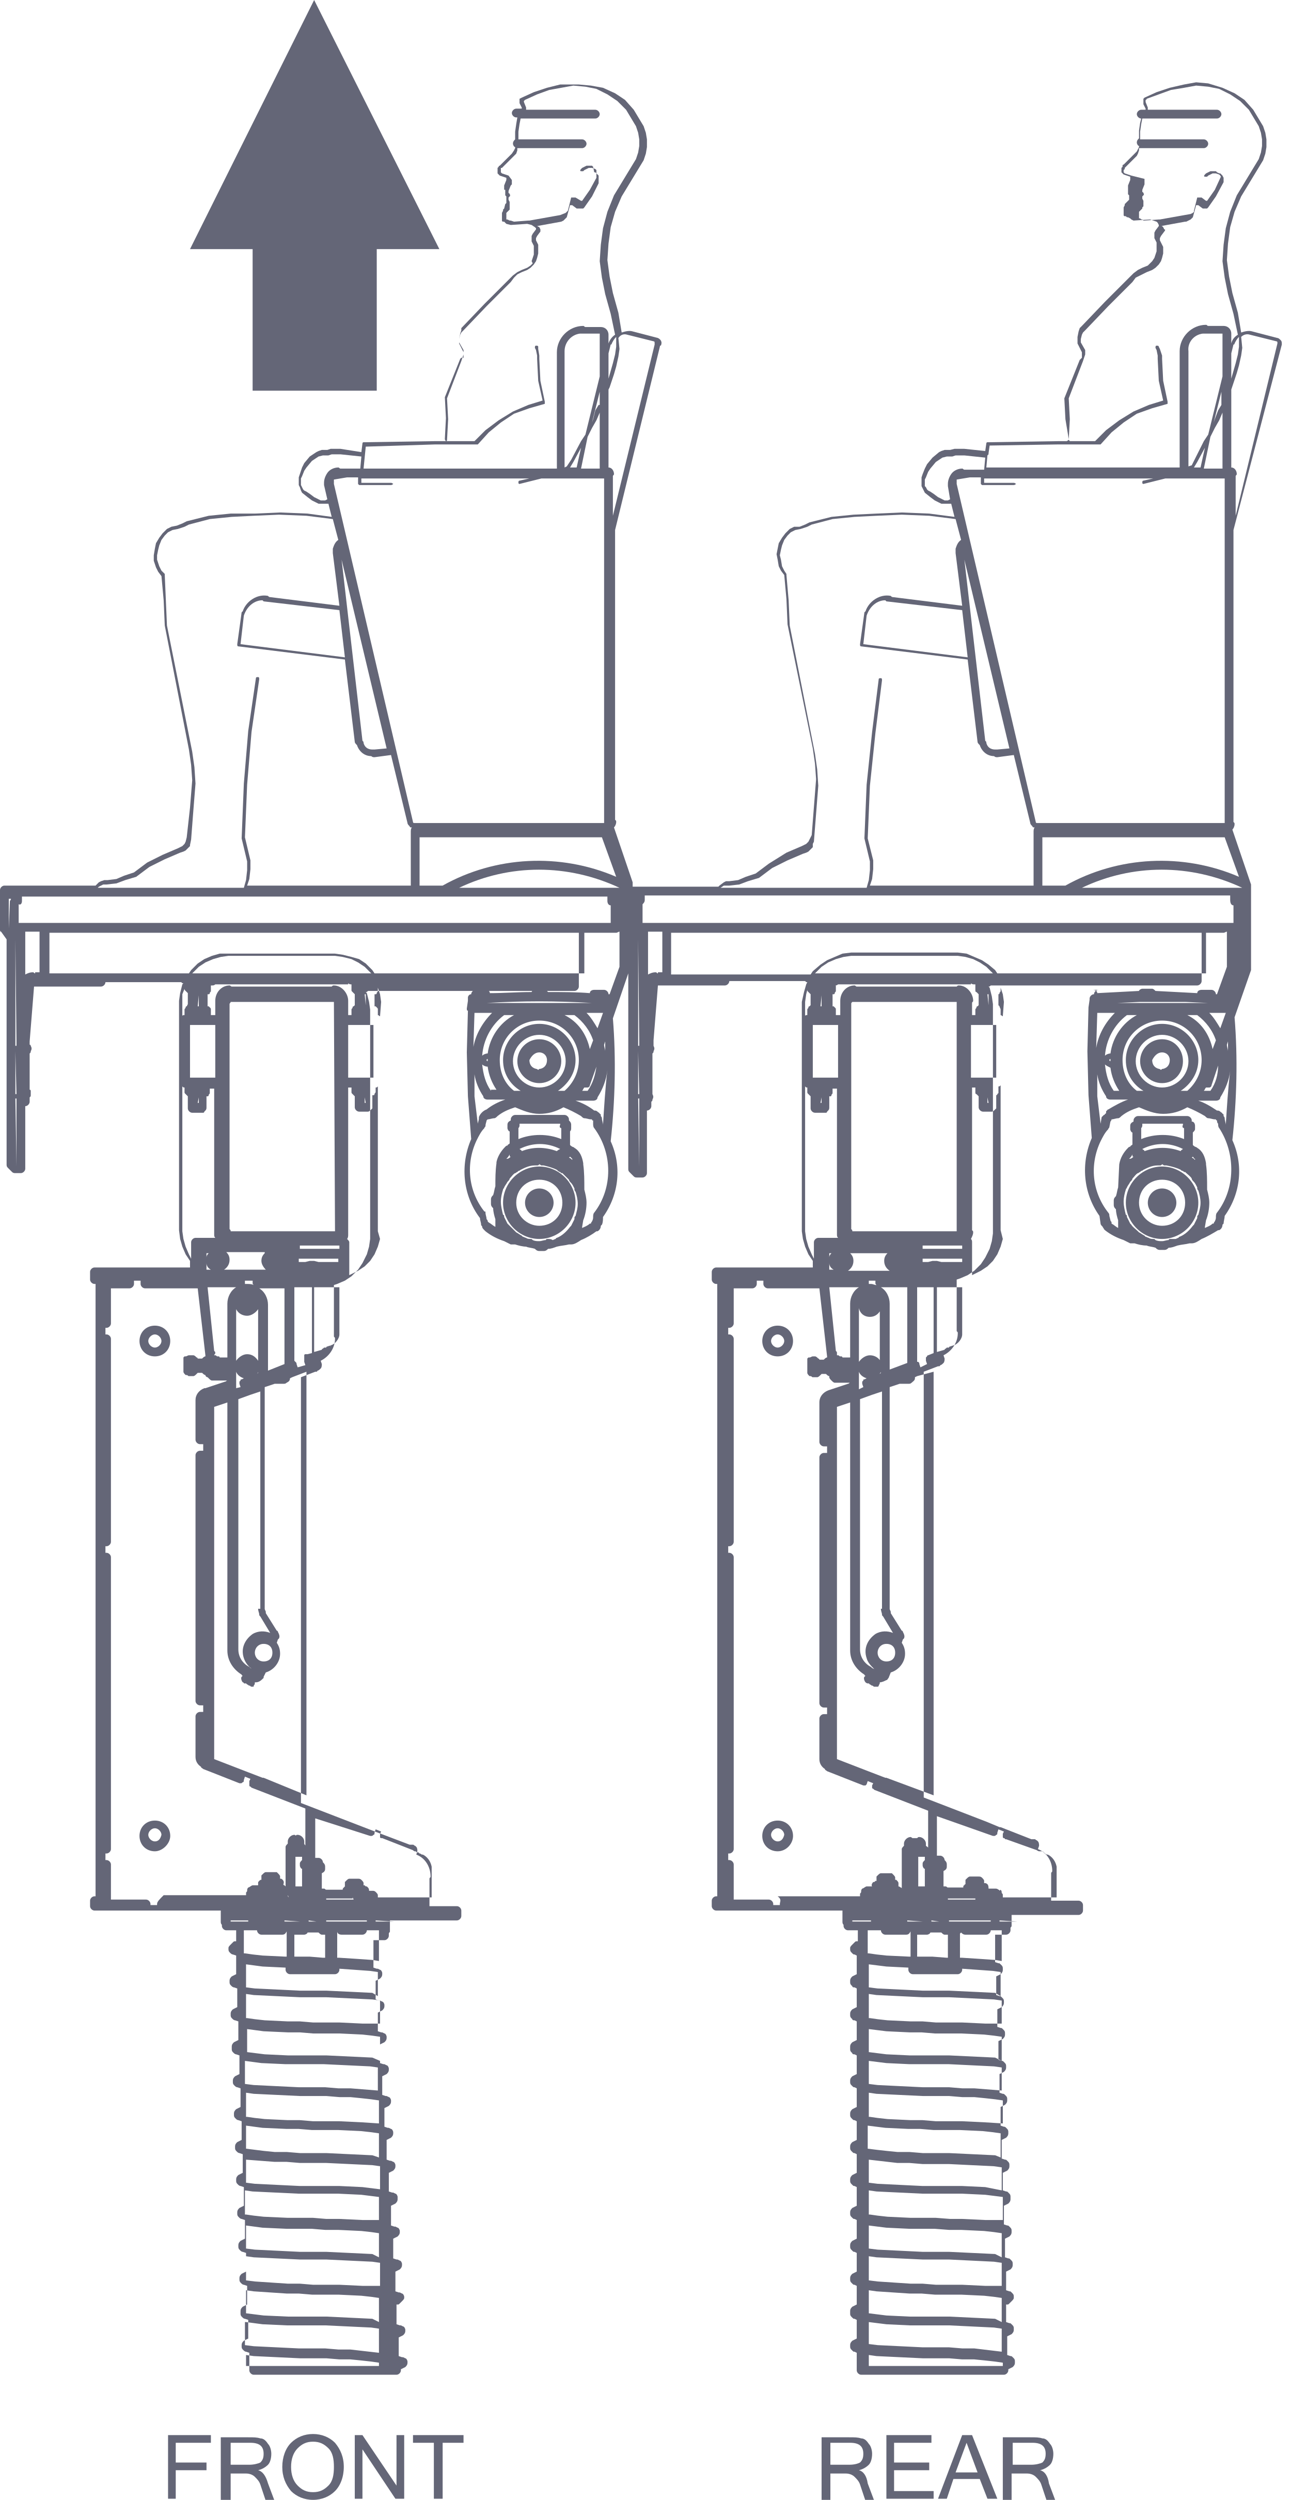 <svg width="93" height="180" viewBox="0 0 93 180" fill="none" xmlns="http://www.w3.org/2000/svg">
<g clip-path="url(#clip0)">
<path d="M83.713 74.829C82.843 74.829 82.131 75.54 82.131 76.409C82.131 77.278 82.843 77.99 83.713 77.99C84.584 77.99 85.217 77.278 85.217 76.409C85.217 75.54 84.584 74.829 83.713 74.829ZM83.713 75.777C84.03 75.777 84.267 76.014 84.267 76.33C84.267 76.646 84.109 76.883 83.793 76.962C83.713 76.962 83.713 76.962 83.634 77.041C83.634 77.041 83.555 76.962 83.476 76.962C83.159 76.883 83.001 76.646 83.001 76.33C83.159 76.014 83.397 75.777 83.713 75.777Z" fill="#646677"/>
<path d="M86.324 86.602C86.324 85.18 85.137 83.995 83.713 83.995C82.288 83.995 81.102 85.18 81.102 86.602C81.102 88.025 82.288 89.21 83.713 89.21C85.137 89.21 86.324 88.025 86.324 86.602ZM83.713 88.262C82.842 88.262 82.051 87.551 82.051 86.602C82.051 85.654 82.763 84.943 83.713 84.943C84.662 84.943 85.374 85.654 85.374 86.602C85.374 87.551 84.662 88.262 83.713 88.262Z" fill="#646677"/>
<path d="M83.713 87.629C84.281 87.629 84.742 87.169 84.742 86.602C84.742 86.035 84.281 85.575 83.713 85.575C83.145 85.575 82.685 86.035 82.685 86.602C82.685 87.169 83.145 87.629 83.713 87.629Z" fill="#646677"/>
<path d="M92.338 24.811C92.338 24.653 92.338 24.574 92.258 24.495C92.179 24.416 92.1 24.337 92.021 24.337L90.201 23.863C89.964 23.784 89.647 23.863 89.41 23.942L89.173 22.52L88.777 21.098L88.54 19.912L88.382 18.727L88.461 17.542L88.619 16.357L88.935 15.25L89.41 14.144L90.993 11.537L91.151 11.062L91.23 10.588V10.035L91.151 9.561L90.993 9.087L90.755 8.692L90.28 7.902L89.647 7.191L88.935 6.716L88.065 6.321L87.036 6.005L86.166 5.926L85.296 6.084L84.267 6.321L83.317 6.637L82.447 7.032C82.447 7.032 82.447 7.032 82.368 7.112V7.191V7.27V7.428V7.507L82.526 7.823V7.902H82.21C82.052 7.902 81.893 8.06 81.893 8.218C81.893 8.376 82.052 8.534 82.21 8.534L82.131 8.85L82.052 9.403V9.956C81.972 10.035 81.893 10.114 81.893 10.272C81.893 10.351 81.972 10.509 82.052 10.509V10.588L81.972 10.746L81.893 10.904L81.023 11.774L80.944 11.852C80.865 11.852 80.865 11.931 80.865 11.931V12.011L80.786 12.09V12.169V12.327C80.786 12.327 80.786 12.327 80.786 12.406L80.865 12.485L80.944 12.564L81.418 12.722V12.959L81.26 13.354V13.512V13.591V13.67V13.907V13.986L81.339 14.065V14.144C81.339 14.144 81.339 14.144 81.339 14.223V14.302V14.381L81.26 14.46L81.102 14.618L81.023 14.697C81.023 14.697 81.023 14.697 81.023 14.776L80.944 14.934V15.25V15.329V15.408V15.487C80.944 15.487 80.944 15.566 81.023 15.566H81.102L81.181 15.645C81.181 15.645 81.181 15.645 81.26 15.645L81.418 15.724L81.498 15.803L81.656 15.882L82.843 15.803L83.317 15.961L83.397 16.04L83.476 16.198C83.476 16.198 83.476 16.198 83.476 16.277L83.238 16.593L83.159 16.752C83.159 16.752 83.159 16.752 83.159 16.831V17.068C83.159 17.068 83.159 17.068 83.159 17.147L83.238 17.305L83.317 17.463V17.621V18.095L83.238 18.332L83.159 18.569L83.001 18.806L82.843 18.964L82.684 19.122L82.289 19.28L81.972 19.438L81.656 19.675L81.339 19.991L79.599 21.73L77.937 23.468L77.779 23.626L77.7 23.863L77.621 24.258V24.495C77.621 24.495 77.621 24.495 77.621 24.574V24.653C77.621 24.653 77.621 24.653 77.621 24.732L77.937 25.364V25.601V25.759L77.858 25.838C77.858 25.838 77.858 25.838 77.779 25.918L76.671 28.683L76.75 30.184L76.988 31.607C76.988 31.686 77.067 31.765 77.067 31.765H76.196L71.132 31.844C71.053 31.844 71.053 31.923 71.053 31.923L70.974 32.476L69.471 32.318H68.759L68.442 32.397H68.047L67.809 32.476L67.651 32.555L67.176 32.95L66.781 33.424L66.622 33.74L66.464 34.135L66.385 34.372V34.925V35.004L66.464 35.162L66.543 35.321L66.622 35.478L67.018 35.795L67.335 36.032L67.651 36.19L67.809 36.269C67.809 36.269 67.809 36.269 67.888 36.269H67.968H68.047C68.047 36.269 68.047 36.269 68.126 36.269H68.284C68.284 36.269 68.284 36.269 68.363 36.269H68.442H68.521L68.759 37.217L66.939 36.98L64.961 36.901L63.141 36.98L61.479 37.059L59.897 37.217L58.314 37.612L57.998 37.77L57.602 37.928H57.207L56.89 38.086L56.574 38.402L56.336 38.718L56.099 39.113L56.02 39.508L55.941 39.903L56.02 40.298L56.099 40.773L56.257 41.089L56.495 41.405L56.653 43.143L56.732 44.961L58.552 53.889L58.71 54.996L58.789 56.102L58.473 60.132L58.394 60.29L58.314 60.448L58.235 60.606L58.077 60.764L57.919 60.843L57.761 60.922L56.653 61.396L55.387 62.186L54.437 62.897L53.725 63.134L53.171 63.371L52.538 63.45H52.301L52.143 63.529L51.826 63.767L51.747 63.846H45.654H45.575V63.608V63.529L44.23 59.579C44.309 59.5 44.389 59.342 44.389 59.184C44.389 59.105 44.389 59.105 44.309 59.026V38.165L47.553 24.89C47.553 24.89 47.633 24.89 47.633 24.811C47.712 24.574 47.553 24.416 47.395 24.337L45.575 23.863C45.338 23.784 45.022 23.863 44.784 23.942L44.547 22.52L44.151 21.098L43.914 19.912L43.755 18.727L43.835 17.542L43.993 16.357L44.309 15.25L44.784 14.144L46.367 11.537L46.525 11.062L46.604 10.588V10.035L46.525 9.561L46.367 9.087L46.129 8.692L45.654 7.902L45.022 7.191L44.309 6.716L43.439 6.321L42.569 6.163L41.698 6.084H40.353L39.404 6.321L38.454 6.637L37.584 7.032L37.426 7.112V7.191V7.349V7.428L37.584 7.744V7.823H37.188C37.03 7.823 36.872 7.981 36.872 8.139C36.872 8.297 37.03 8.455 37.188 8.455H37.267L37.188 8.929L37.109 9.482V10.035C37.03 10.114 36.951 10.193 36.951 10.351C36.951 10.43 37.03 10.588 37.109 10.588V10.667L37.03 10.825L36.872 11.062L36.001 11.931C36.001 11.931 35.922 11.931 35.922 12.011L35.843 12.09C35.843 12.09 35.843 12.09 35.843 12.169V12.248V12.406C35.843 12.406 35.843 12.406 35.843 12.485L35.922 12.564L36.001 12.643L36.476 12.801V12.88V12.959L36.318 13.354V13.591C36.318 13.67 36.318 13.67 36.397 13.67C36.397 13.67 36.397 13.67 36.397 13.749V13.986V14.065L36.476 14.144V14.223C36.476 14.223 36.476 14.223 36.476 14.302V14.381V14.46C36.476 14.46 36.476 14.46 36.476 14.539V14.618L36.397 14.697L36.318 15.013L36.239 15.092C36.239 15.092 36.239 15.092 36.239 15.171L36.16 15.329V15.645V15.724V15.803V15.882C36.16 15.882 36.16 15.961 36.239 15.961H36.318L36.397 16.04L36.476 16.119L36.793 16.198L37.98 16.119L38.296 16.198L38.533 16.357L38.612 16.436V16.515L38.375 16.831L38.296 16.989C38.296 16.989 38.296 16.989 38.296 17.068V17.305C38.296 17.305 38.296 17.305 38.296 17.384L38.375 17.542L38.454 17.7V17.858V18.332L38.375 18.569L38.296 18.806L38.375 18.964L38.217 19.122L37.98 19.28L37.584 19.438L37.267 19.596L36.951 19.833L36.634 20.149L34.894 21.888L33.232 23.626V23.784L33.153 24.021L33.074 24.416V24.495C33.074 24.495 33.074 24.495 33.074 24.574V24.653C33.074 24.653 33.074 24.653 33.074 24.732L33.39 25.364V25.601V25.759H33.232C33.232 25.759 33.232 25.759 33.153 25.838L32.045 28.604L32.124 30.105L32.045 31.607C32.045 31.686 32.124 31.765 32.124 31.765H31.254L26.19 31.844C26.111 31.844 26.111 31.923 26.111 31.923L26.032 32.555L24.528 32.318H23.816L23.579 32.397H23.183L22.946 32.476L22.788 32.555L22.313 32.871L21.917 33.345L21.759 33.661L21.601 34.135L21.522 34.372V34.925L21.601 35.083L21.68 35.321L21.759 35.478L22.155 35.795L22.471 36.032L22.788 36.19L22.946 36.269C22.946 36.269 22.946 36.269 23.025 36.269H23.104H23.183C23.183 36.269 23.183 36.269 23.262 36.269H23.421C23.421 36.269 23.421 36.269 23.5 36.269H23.579H23.658L23.895 37.217L22.155 36.98L20.177 36.901L18.357 36.98H16.616L15.034 37.138L13.451 37.533L13.135 37.691L12.739 37.849L12.343 37.928L12.027 38.086L11.71 38.402L11.473 38.718L11.236 39.113L11.156 39.508L11.077 39.983V40.377L11.236 40.852L11.394 41.168L11.631 41.484L11.79 43.222L11.869 45.039L13.609 53.968L13.768 55.075L13.847 56.181L13.688 58.156L13.451 60.29L13.372 60.606L13.293 60.764L13.135 60.922L12.976 61.001L12.818 61.08L11.71 61.554L10.603 62.107L9.653 62.818L8.941 63.055L8.387 63.292L7.754 63.371H7.517L7.279 63.45L7.121 63.529L6.963 63.688L6.884 63.767H0.633H0.316C0.158 63.767 0 63.925 0 64.083V66.927C0 67.006 0 67.085 0.079 67.085L0.475 67.638V83.837C0.475 83.916 0.475 83.995 0.554 84.074L0.87 84.39C0.949 84.469 1.029 84.469 1.108 84.469H1.503C1.662 84.469 1.82 84.311 1.82 84.153V79.649C1.978 79.649 2.136 79.491 2.136 79.333V79.017C2.215 78.938 2.215 78.938 2.215 78.859C2.215 78.78 2.215 78.622 2.215 78.543C2.215 78.543 2.215 78.464 2.136 78.464V78.385V75.856C2.215 75.777 2.215 75.777 2.215 75.698C2.295 75.54 2.295 75.461 2.215 75.303C2.215 75.303 2.215 75.224 2.136 75.224V75.145V74.987L2.453 71.036H7.279C7.438 71.036 7.596 70.878 7.596 70.72H13.056C13.135 70.799 13.135 70.799 13.214 70.799L13.135 70.878L12.976 71.51L12.897 72.063V88.578L12.976 89.21L13.135 89.763L13.372 90.316L13.688 90.79V91.264H6.805C6.646 91.264 6.488 91.422 6.488 91.58V92.133C6.488 92.291 6.646 92.45 6.805 92.45H6.884V136.541H6.805C6.646 136.541 6.488 136.699 6.488 136.857V137.252C6.488 137.41 6.646 137.568 6.805 137.568H15.904V137.647V138.358C15.904 138.437 15.904 138.516 15.983 138.595V138.674C15.983 138.832 16.141 138.99 16.299 138.99H17.012V139.781H16.933C16.853 139.781 16.853 139.781 16.774 139.86L16.616 140.018C16.537 140.097 16.458 140.176 16.458 140.255V140.334C16.458 140.413 16.458 140.492 16.537 140.571L16.616 140.65C16.616 140.65 16.695 140.729 16.774 140.729L17.012 140.808V142.151L16.853 142.23L16.695 142.309C16.616 142.388 16.537 142.467 16.537 142.625V142.704C16.537 142.783 16.537 142.862 16.616 142.941L16.695 143.02C16.695 143.02 16.774 143.099 16.853 143.099L17.091 143.178V144.522L16.933 144.601L16.774 144.68C16.695 144.759 16.616 144.838 16.616 144.996V145.075C16.616 145.154 16.616 145.233 16.695 145.312L16.774 145.391C16.774 145.391 16.853 145.47 16.933 145.47L17.17 145.549V146.892L17.012 146.971L16.853 147.05C16.774 147.129 16.695 147.208 16.695 147.366V147.524C16.695 147.603 16.695 147.682 16.774 147.761L16.853 147.84C16.853 147.84 16.933 147.919 17.012 147.919L17.249 147.998V149.342L17.091 149.421L16.933 149.5C16.853 149.579 16.774 149.658 16.774 149.816V149.895C16.774 149.974 16.774 150.053 16.853 150.132L16.933 150.211C16.933 150.211 17.012 150.29 17.091 150.29L17.328 150.369V151.712L17.17 151.791L17.012 151.87C16.933 151.949 16.853 152.028 16.853 152.186V152.265C16.853 152.344 16.853 152.423 16.933 152.502L17.012 152.581C17.012 152.581 17.091 152.66 17.17 152.66L17.407 152.739V154.083L17.249 154.162L17.091 154.241C17.012 154.32 16.933 154.399 16.933 154.557V154.636C16.933 154.715 16.933 154.794 17.012 154.873L17.091 154.952C17.091 154.952 17.17 155.031 17.249 155.031L17.486 155.11V156.453L17.328 156.532L17.17 156.611C17.091 156.69 17.012 156.769 17.012 156.927V157.006C17.012 157.085 17.012 157.164 17.091 157.243L17.17 157.322C17.17 157.322 17.249 157.401 17.328 157.401L17.566 157.48V158.824L17.407 158.903L17.249 158.982C17.17 159.061 17.091 159.14 17.091 159.298V159.377C17.091 159.456 17.091 159.535 17.17 159.614L17.249 159.693C17.249 159.693 17.328 159.772 17.407 159.772L17.645 159.851V161.194L17.486 161.273L17.328 161.352C17.249 161.431 17.17 161.51 17.17 161.668V161.747C17.17 161.826 17.17 161.905 17.249 161.984L17.328 162.063C17.328 162.063 17.407 162.142 17.486 162.142L17.724 162.221V163.565L17.566 163.644L17.407 163.723C17.328 163.802 17.249 163.881 17.249 164.039V164.118C17.249 164.197 17.249 164.276 17.328 164.355L17.407 164.434C17.407 164.434 17.486 164.513 17.566 164.513L17.803 164.592V165.935L17.645 166.014L17.486 166.093C17.407 166.172 17.328 166.251 17.328 166.409V166.567C17.328 166.646 17.328 166.725 17.407 166.804L17.486 166.883C17.486 166.883 17.566 166.962 17.645 166.962L17.882 167.041V168.385L17.724 168.464L17.566 168.543C17.486 168.622 17.407 168.701 17.407 168.859V168.938C17.407 169.017 17.407 169.096 17.486 169.175L17.566 169.254C17.566 169.254 17.645 169.333 17.724 169.333L17.961 169.412V170.676C17.961 170.834 18.119 170.992 18.278 170.992H28.564C28.722 170.992 28.88 170.834 28.88 170.676V170.597L29.038 170.518L29.197 170.439C29.276 170.36 29.355 170.281 29.355 170.123V170.044C29.355 169.965 29.276 169.807 29.197 169.807L29.038 169.728H28.959L28.722 169.649V168.306L28.88 168.227L29.038 168.148C29.118 168.069 29.197 167.989 29.197 167.831V167.752C29.197 167.673 29.118 167.515 29.038 167.515L28.88 167.436H28.801L28.564 167.357V165.935H28.643C28.722 165.935 28.722 165.935 28.801 165.856L28.959 165.698C29.038 165.619 29.118 165.54 29.118 165.461V165.382C29.118 165.303 29.038 165.145 28.959 165.145L28.801 165.066H28.722L28.485 164.987V163.565L28.643 163.486L28.801 163.407C28.88 163.328 28.959 163.248 28.959 163.09V163.011C28.959 162.932 28.88 162.774 28.801 162.774L28.643 162.695H28.564L28.326 162.616V161.194L28.485 161.115L28.643 161.036C28.722 160.957 28.801 160.878 28.801 160.72V160.641C28.801 160.562 28.722 160.404 28.643 160.404L28.485 160.325H28.405L28.168 160.246V158.824L28.326 158.745L28.485 158.666C28.564 158.587 28.643 158.507 28.643 158.349V158.191C28.643 158.112 28.564 157.954 28.485 157.954L28.326 157.875H28.247L28.01 157.796V156.453L28.168 156.374L28.326 156.295C28.405 156.216 28.485 156.137 28.485 155.979V155.9C28.485 155.821 28.405 155.663 28.326 155.663L28.168 155.584H28.089L27.852 155.505V154.083L28.01 154.004L28.168 153.925C28.247 153.846 28.326 153.766 28.326 153.608V153.529C28.326 153.45 28.247 153.292 28.168 153.292L28.01 153.213H27.931L27.693 153.134V151.791L27.852 151.712L28.01 151.633C28.089 151.554 28.168 151.475 28.168 151.317V151.238C28.168 151.159 28.089 151.001 28.01 151.001L27.852 150.922H27.773L27.535 150.843V149.5L27.693 149.421L27.852 149.342C27.931 149.263 28.01 149.184 28.01 149.025V148.946C28.01 148.867 27.931 148.709 27.852 148.709L27.693 148.63H27.614L27.377 148.551V147.208L27.535 147.129L27.693 147.05C27.773 146.971 27.852 146.892 27.852 146.734V146.655C27.852 146.576 27.773 146.418 27.693 146.418L27.535 146.339H27.456L27.219 146.26V144.917L27.377 144.838L27.535 144.759C27.614 144.68 27.693 144.601 27.693 144.443V144.363C27.693 144.284 27.614 144.126 27.535 144.126L27.377 144.047H27.298L27.06 143.968V142.625L27.219 142.546L27.377 142.467C27.456 142.388 27.535 142.309 27.535 142.151V142.072C27.535 141.993 27.456 141.835 27.377 141.835L27.219 141.756H27.14L26.902 141.677V139.702H27.693C27.852 139.702 28.01 139.543 28.01 139.385V139.227C28.01 139.148 28.089 139.148 28.089 139.069V138.358V138.279H32.916C33.074 138.279 33.232 138.121 33.232 137.963V137.568C33.232 137.41 33.074 137.252 32.916 137.252H30.938V135.277C30.938 135.198 31.017 135.198 31.017 135.119C31.017 134.407 30.621 133.775 29.988 133.538L30.067 133.301C30.067 133.222 30.067 133.064 29.988 132.985L29.909 132.906C29.83 132.906 29.83 132.827 29.751 132.827H29.672H29.592H29.513L27.219 131.958L26.19 131.563L21.68 129.824V99.166L22.709 98.771C22.788 98.771 22.788 98.771 22.788 98.771C22.788 98.771 22.867 98.771 22.867 98.692C22.946 98.692 23.025 98.613 23.104 98.534C23.183 98.455 23.183 98.297 23.183 98.218L23.104 97.981C23.737 97.665 24.133 97.032 24.133 96.4C24.133 96.321 24.133 96.321 24.054 96.242V92.529L24.291 92.45L24.845 92.213L25.32 91.896L25.794 91.422L26.111 90.948L26.427 90.316L26.586 89.763L26.665 89.21V72.695L26.586 72.142L26.427 71.51L26.348 71.431C26.427 71.431 26.427 71.431 26.506 71.352H41.382C41.54 71.352 41.698 71.194 41.698 71.036V67.164H44.309H44.389C44.468 67.164 44.547 67.085 44.626 67.085V69.614L43.914 71.589H43.835C43.835 71.431 43.676 71.273 43.518 71.273H42.806C42.648 71.273 42.49 71.352 42.49 71.51C41.54 71.431 40.511 71.431 39.483 71.431C39.404 71.352 39.325 71.273 39.245 71.273H38.533C38.454 71.273 38.296 71.352 38.296 71.431C37.267 71.431 36.318 71.51 35.289 71.51C35.289 71.352 35.131 71.273 34.973 71.273H34.261C34.102 71.273 33.944 71.431 33.944 71.589C33.786 71.589 33.707 71.747 33.707 71.826V71.905C33.707 71.905 33.707 71.984 33.707 72.063L33.628 72.616C33.628 72.695 33.628 72.774 33.707 72.774L33.628 75.777L33.707 78.938L33.944 82.019C33.153 83.837 33.311 86.049 34.577 87.709C34.577 87.867 34.656 88.025 34.656 88.183C34.656 88.262 34.735 88.262 34.735 88.341C34.735 88.42 34.815 88.499 34.894 88.578L34.973 88.657C35.368 88.973 35.843 89.21 36.318 89.368C36.476 89.447 36.634 89.526 36.793 89.605H36.872H37.109C37.346 89.684 37.663 89.763 37.9 89.763C38.059 89.842 38.296 89.842 38.533 89.921C38.612 90 38.692 90.079 38.85 90.079H39.166C39.325 90.079 39.404 90 39.483 89.921C39.72 89.921 39.879 89.842 40.116 89.763C40.432 89.684 40.67 89.684 40.986 89.605H41.145C41.382 89.605 41.619 89.447 41.857 89.289C42.252 89.131 42.648 88.894 42.964 88.657C43.043 88.657 43.043 88.657 43.043 88.657C43.202 88.578 43.281 88.42 43.281 88.262L43.36 88.183C43.439 88.025 43.439 87.788 43.439 87.629C44.626 85.97 44.784 83.916 43.993 82.177C44.309 79.254 44.389 76.251 44.151 73.328L45.259 70.088V84.153C45.259 84.232 45.259 84.311 45.338 84.39L45.654 84.706C45.734 84.785 45.813 84.785 45.892 84.785H46.288C46.446 84.785 46.604 84.627 46.604 84.469V79.965C46.762 79.965 46.92 79.807 46.92 79.649V79.333C47 79.254 47 79.254 47 79.175C47.079 79.017 47.079 78.938 47 78.78C47 78.78 47 78.78 47 78.701C47 78.701 47 78.701 47 78.622V78.543V75.856C47.079 75.777 47.079 75.777 47.079 75.698C47.158 75.54 47.158 75.461 47.079 75.303C47.079 75.303 47.079 75.303 47.079 75.224C47.079 75.224 47.079 75.224 47.079 75.145V75.066V74.908L47.395 70.957H52.222C52.38 70.957 52.538 70.799 52.538 70.641H57.998C58.077 70.72 58.077 70.72 58.156 70.72L58.077 70.878L57.919 71.431L57.761 72.142V88.657L57.84 89.21L57.998 89.763L58.235 90.316L58.552 90.79V91.264H51.589C51.431 91.264 51.272 91.422 51.272 91.58V92.133C51.272 92.291 51.431 92.45 51.589 92.45H51.668V136.541H51.589C51.431 136.541 51.272 136.699 51.272 136.857V137.252C51.272 137.41 51.431 137.568 51.589 137.568H60.688V137.647V138.358C60.688 138.437 60.688 138.516 60.767 138.595V138.674C60.767 138.832 60.925 138.99 61.084 138.99H61.796V139.781H61.717C61.638 139.781 61.638 139.781 61.558 139.86L61.4 140.018C61.321 140.097 61.242 140.176 61.242 140.255V140.334C61.242 140.413 61.242 140.492 61.321 140.571L61.4 140.65C61.479 140.729 61.479 140.729 61.558 140.729L61.717 140.808V142.151L61.558 142.23L61.4 142.309C61.321 142.388 61.242 142.467 61.242 142.625V142.704C61.242 142.783 61.242 142.862 61.321 142.941L61.4 143.02C61.4 143.099 61.479 143.099 61.558 143.099L61.717 143.178V144.522L61.558 144.601L61.4 144.68C61.321 144.759 61.242 144.838 61.242 144.996V145.075C61.242 145.154 61.242 145.233 61.321 145.312L61.4 145.391C61.4 145.47 61.479 145.47 61.558 145.47L61.717 145.549V146.892L61.558 146.971L61.4 147.05C61.321 147.129 61.242 147.208 61.242 147.366V147.524C61.242 147.603 61.242 147.682 61.321 147.761L61.4 147.84C61.4 147.919 61.479 147.919 61.558 147.919L61.717 147.998V149.342L61.558 149.421L61.4 149.5C61.321 149.579 61.242 149.658 61.242 149.816V149.895C61.242 149.974 61.242 150.053 61.321 150.132L61.4 150.211C61.479 150.29 61.479 150.29 61.558 150.29L61.717 150.369V151.712L61.558 151.791L61.4 151.87C61.321 151.949 61.242 152.028 61.242 152.186V152.265C61.242 152.344 61.242 152.423 61.321 152.502L61.4 152.581C61.479 152.66 61.479 152.66 61.558 152.66L61.717 152.739V154.083L61.558 154.162L61.4 154.241C61.321 154.32 61.242 154.399 61.242 154.557V154.636C61.242 154.715 61.242 154.794 61.321 154.873L61.4 154.952C61.479 155.031 61.479 155.031 61.558 155.031L61.717 155.11V156.453L61.558 156.532L61.4 156.611C61.321 156.69 61.242 156.769 61.242 156.927V157.006C61.242 157.085 61.242 157.164 61.321 157.243L61.4 157.322C61.479 157.401 61.479 157.401 61.558 157.401L61.717 157.48V158.824L61.558 158.903L61.4 158.982C61.321 159.061 61.242 159.14 61.242 159.298V159.377C61.242 159.456 61.242 159.535 61.321 159.614L61.4 159.693C61.479 159.772 61.479 159.772 61.558 159.772L61.717 159.851V161.194L61.558 161.273L61.4 161.352C61.321 161.431 61.242 161.51 61.242 161.668V161.747C61.242 161.826 61.242 161.905 61.321 161.984L61.4 162.063C61.479 162.142 61.479 162.142 61.558 162.142L61.717 162.221V163.565L61.558 163.644L61.4 163.723C61.321 163.802 61.242 163.881 61.242 164.039V164.118C61.242 164.197 61.242 164.276 61.321 164.355L61.4 164.434C61.479 164.513 61.479 164.513 61.558 164.513L61.717 164.592V165.935L61.558 166.014L61.4 166.093C61.321 166.172 61.242 166.251 61.242 166.409V166.567C61.242 166.646 61.242 166.725 61.321 166.804L61.4 166.883C61.479 166.962 61.479 166.962 61.558 166.962L61.717 167.041V168.385L61.558 168.464L61.4 168.543C61.321 168.622 61.242 168.701 61.242 168.859V168.938C61.242 169.017 61.242 169.096 61.321 169.175L61.4 169.254C61.479 169.333 61.479 169.333 61.558 169.333L61.717 169.412V170.676C61.717 170.834 61.875 170.992 62.033 170.992H72.319C72.478 170.992 72.636 170.834 72.636 170.676V170.597L72.794 170.518L72.952 170.439C73.031 170.36 73.111 170.281 73.111 170.123V170.044C73.111 169.965 73.111 169.886 73.031 169.807L72.952 169.728C72.873 169.649 72.873 169.649 72.794 169.649L72.557 169.57V168.227L72.715 168.148L72.873 168.069C72.952 167.989 73.031 167.91 73.031 167.752V167.673C73.031 167.594 73.031 167.515 72.952 167.436L72.873 167.357C72.794 167.278 72.794 167.278 72.715 167.278L72.478 167.199V165.935H72.557C72.636 165.935 72.636 165.935 72.715 165.856L72.873 165.698C72.952 165.619 73.031 165.54 73.031 165.461V165.382C73.031 165.303 73.031 165.224 72.952 165.145L72.873 165.066C72.794 164.987 72.794 164.987 72.715 164.987L72.478 164.908V163.565L72.636 163.486L72.794 163.407C72.873 163.328 72.952 163.248 72.952 163.09V163.011C72.952 162.932 72.952 162.853 72.873 162.774L72.794 162.695C72.715 162.616 72.715 162.616 72.636 162.616L72.398 162.537V161.194L72.557 161.115L72.715 161.036C72.794 160.957 72.873 160.878 72.873 160.72V160.641C72.873 160.562 72.873 160.483 72.794 160.404L72.715 160.325C72.636 160.246 72.636 160.246 72.557 160.246L72.319 160.167V158.824L72.478 158.745L72.636 158.666C72.715 158.587 72.794 158.507 72.794 158.349V158.191C72.794 158.112 72.794 158.033 72.715 157.954L72.636 157.875C72.557 157.796 72.557 157.796 72.478 157.796L72.24 157.717V156.453L72.398 156.374L72.557 156.295C72.636 156.216 72.715 156.137 72.715 155.979V155.9C72.715 155.821 72.715 155.742 72.636 155.663L72.557 155.584C72.478 155.505 72.478 155.505 72.398 155.505L72.161 155.426V154.083L72.319 154.004L72.478 153.925C72.557 153.846 72.636 153.766 72.636 153.608V153.529C72.636 153.45 72.636 153.371 72.557 153.292L72.478 153.213C72.398 153.134 72.398 153.134 72.319 153.134L72.082 153.055V151.712L72.24 151.633L72.398 151.554C72.478 151.475 72.557 151.396 72.557 151.238V151.159C72.557 151.08 72.557 151.001 72.478 150.922L72.398 150.843C72.319 150.764 72.319 150.764 72.24 150.764L72.003 150.685V149.342L72.161 149.263L72.319 149.184C72.398 149.105 72.478 149.025 72.478 148.867V148.788C72.478 148.709 72.478 148.63 72.398 148.551L72.319 148.472C72.24 148.393 72.24 148.393 72.161 148.393L71.924 148.314V146.971L72.082 146.892L72.24 146.813C72.319 146.734 72.398 146.655 72.398 146.497V146.418C72.398 146.339 72.398 146.26 72.319 146.181L72.24 146.102C72.161 146.023 72.161 146.023 72.082 146.023L71.845 145.944V144.68L72.003 144.601L72.161 144.522C72.24 144.443 72.319 144.364 72.319 144.205V144.126C72.319 144.047 72.319 143.968 72.24 143.889L72.161 143.81C72.082 143.731 72.082 143.731 72.003 143.731L71.765 143.652V142.309L71.924 142.23L72.082 142.151C72.161 142.072 72.24 141.993 72.24 141.835V141.756C72.24 141.677 72.24 141.598 72.161 141.519L72.082 141.44C72.003 141.361 72.003 141.361 71.924 141.361L71.686 141.282V139.306H72.478C72.636 139.306 72.794 139.148 72.794 138.99V138.832C72.794 138.753 72.873 138.753 72.873 138.674V137.963V137.884H77.7C77.858 137.884 78.016 137.726 78.016 137.568V137.173C78.016 137.015 77.858 136.857 77.7 136.857H75.722V134.882C75.722 134.802 75.801 134.802 75.801 134.723C75.801 134.012 75.405 133.38 74.772 133.143L74.851 132.906C74.851 132.827 74.851 132.669 74.772 132.59L74.693 132.511C74.614 132.511 74.614 132.432 74.535 132.432H74.456H74.376H74.297L72.082 131.563H72.003L71.053 131.168L66.543 129.429V98.771L67.572 98.376H67.651C67.651 98.376 67.73 98.376 67.73 98.297C67.809 98.297 67.888 98.218 67.968 98.139C68.047 98.06 68.047 97.902 68.047 97.823L67.968 97.586C68.6 97.27 68.996 96.637 68.996 96.005C68.996 95.926 68.996 95.926 68.917 95.847V92.133L69.154 92.055L69.708 91.817L70.183 91.501L70.658 91.027L70.974 90.553L71.291 89.921L71.449 89.368L71.528 88.815V72.3L71.449 71.747L71.291 71.115L71.212 71.036C71.291 71.036 71.291 71.036 71.37 70.957H86.245C86.403 70.957 86.562 70.799 86.562 70.641V67.164H88.065H88.144C88.223 67.164 88.302 67.085 88.382 67.085V69.614L87.669 71.589H87.59C87.59 71.431 87.432 71.273 87.274 71.273H86.562C86.403 71.273 86.245 71.352 86.245 71.51L83.238 71.352C83.159 71.273 83.08 71.194 83.001 71.194H82.289C82.21 71.194 82.052 71.273 82.052 71.352L79.045 71.51C79.045 71.352 78.887 71.273 78.728 71.273H79.124C78.966 71.273 78.808 71.431 78.808 71.589C78.649 71.589 78.491 71.747 78.491 71.905V71.984L78.412 72.537L78.333 75.698L78.412 78.859L78.649 81.94C77.858 83.758 78.016 85.891 79.203 87.55L79.282 88.104C79.282 88.183 79.361 88.262 79.441 88.341C79.441 88.42 79.52 88.42 79.52 88.499L79.599 88.578C79.994 88.894 80.469 89.131 80.944 89.289C81.102 89.368 81.26 89.447 81.418 89.526H81.498H81.735C81.972 89.605 82.289 89.684 82.605 89.684C82.764 89.763 83.001 89.763 83.238 89.842C83.317 89.921 83.397 90 83.555 90H83.871C84.03 90 84.109 89.921 84.188 89.842C84.425 89.842 84.584 89.763 84.821 89.684C85.137 89.605 85.375 89.605 85.691 89.526H85.85C86.087 89.526 86.324 89.368 86.562 89.21C86.957 89.052 87.353 88.815 87.749 88.578C87.828 88.578 87.828 88.578 87.828 88.578C87.986 88.499 88.065 88.341 88.065 88.183L88.144 88.104C88.144 87.946 88.223 87.709 88.223 87.55C89.41 85.891 89.568 83.837 88.777 82.098C89.094 79.175 89.173 76.172 88.935 73.249L90.122 69.851V69.772V63.767V63.688L88.777 59.737C88.856 59.658 88.935 59.5 88.935 59.342C88.935 59.263 88.935 59.263 88.856 59.184V38.165L92.338 24.811ZM90.043 24.1L91.942 24.574C91.942 24.574 92.021 24.574 92.021 24.653V24.732L89.014 37.138V34.293C89.014 34.214 89.094 34.214 89.094 34.135C89.094 33.898 88.935 33.661 88.698 33.661V28.051L89.094 26.866L89.252 26.313L89.41 25.601L89.489 25.048L89.41 24.258C89.568 24.1 89.806 24.021 90.043 24.1ZM88.302 80.992C88.302 80.834 88.223 80.676 88.223 80.518C88.223 80.439 88.144 80.36 88.144 80.36C88.144 80.36 88.144 80.36 88.144 80.281C88.144 80.281 88.144 80.202 88.065 80.202C88.065 80.123 87.986 80.123 87.907 80.044C87.828 79.965 87.749 79.965 87.669 79.965C87.195 79.649 86.799 79.412 86.324 79.254H87.59C87.749 79.254 87.907 79.175 87.907 79.017C88.302 78.385 88.54 77.752 88.619 77.12C88.461 78.385 88.382 79.728 88.302 80.992ZM80.232 78.543C79.836 77.99 79.678 77.357 79.599 76.646C79.678 76.725 79.836 76.804 79.994 76.883C80.073 77.515 80.311 78.069 80.627 78.543H80.232ZM87.195 78.543H86.72C86.799 78.464 86.799 78.385 86.878 78.305H86.957C87.036 78.305 87.036 78.305 87.115 78.305C87.195 78.305 87.274 78.227 87.274 78.147L87.749 76.725C87.749 77.357 87.59 77.99 87.195 78.543ZM85.375 72.142L87.036 72.221H80.469L82.131 72.142H85.375ZM80.865 76.33C80.865 74.75 82.131 73.486 83.713 73.486C85.296 73.486 86.562 74.75 86.562 76.33C86.562 77.199 86.166 77.99 85.533 78.543H85.058C85.77 78.069 86.324 77.278 86.324 76.33C86.324 74.908 85.137 73.723 83.713 73.723C82.289 73.723 81.102 74.908 81.102 76.33C81.102 77.278 81.577 78.069 82.368 78.543H81.893C81.26 78.069 80.865 77.278 80.865 76.33ZM83.713 78.305C82.684 78.305 81.814 77.436 81.814 76.409C81.814 75.382 82.684 74.513 83.713 74.513C84.742 74.513 85.612 75.382 85.612 76.409C85.612 77.436 84.742 78.305 83.713 78.305ZM85.533 73.091H86.245C86.878 73.565 87.353 74.197 87.59 74.908L87.353 75.54C87.115 74.434 86.483 73.565 85.533 73.091ZM87.115 72.932H88.302L87.907 74.039C87.669 73.644 87.432 73.249 87.115 72.932ZM81.181 73.091H81.893C80.865 73.644 80.153 74.671 79.994 75.856C79.836 75.856 79.678 75.935 79.599 76.014C79.678 74.908 80.232 73.802 81.181 73.091ZM79.994 76.251V76.33V76.409C79.994 76.409 79.915 76.409 79.915 76.33C79.915 76.33 79.915 76.251 79.994 76.251ZM79.045 72.932H80.311C79.599 73.644 79.124 74.513 78.966 75.461L79.045 72.932ZM88.856 65.189V66.453H87.353H48.107H46.288V65.11C46.367 65.031 46.446 64.952 46.446 64.794V64.478H74.93H76.671H88.619V64.794C88.619 65.031 88.698 65.189 88.856 65.189ZM43.439 80.992C43.439 80.834 43.36 80.676 43.36 80.518C43.36 80.439 43.281 80.36 43.281 80.36C43.281 80.36 43.281 80.36 43.281 80.281C43.281 80.281 43.281 80.202 43.202 80.202C43.202 80.123 43.123 80.123 43.043 80.044C42.964 79.965 42.885 79.965 42.806 79.965C42.41 79.649 41.936 79.412 41.461 79.254H42.727C42.885 79.254 43.043 79.175 43.043 79.017C43.439 78.385 43.676 77.752 43.755 77.041C43.597 78.385 43.518 79.728 43.439 80.992ZM35.368 78.543C34.973 77.99 34.815 77.357 34.735 76.646C34.815 76.725 34.973 76.804 35.131 76.804C35.21 77.436 35.447 77.99 35.764 78.464H35.368V78.543ZM42.331 78.543H41.936C42.015 78.464 42.015 78.385 42.094 78.305H42.173C42.252 78.305 42.252 78.305 42.331 78.305C42.41 78.305 42.49 78.227 42.49 78.147L42.964 76.804C42.885 77.357 42.727 77.99 42.331 78.543ZM42.648 72.221H35.052C37.584 72.063 40.116 72.063 42.648 72.221ZM36.001 76.33C36.001 74.75 37.267 73.486 38.85 73.486C40.432 73.486 41.698 74.75 41.698 76.33C41.698 77.199 41.303 77.99 40.67 78.543H40.195C40.907 78.069 41.461 77.278 41.461 76.33C41.461 74.908 40.274 73.723 38.85 73.723C37.426 73.723 36.239 74.908 36.239 76.33C36.239 77.278 36.714 78.069 37.505 78.543H37.03C36.397 78.069 36.001 77.278 36.001 76.33ZM38.85 78.305C37.821 78.305 36.951 77.436 36.951 76.409C36.951 75.382 37.821 74.513 38.85 74.513C39.879 74.513 40.749 75.382 40.749 76.409C40.749 77.436 39.879 78.305 38.85 78.305ZM40.67 73.091H41.382C42.015 73.565 42.49 74.197 42.727 74.908L42.49 75.54C42.252 74.434 41.619 73.565 40.67 73.091ZM42.252 72.932H43.439L43.043 74.039C42.806 73.644 42.569 73.249 42.252 72.932ZM36.318 73.091H37.03C36.001 73.644 35.289 74.671 35.131 75.856C34.973 75.856 34.815 75.935 34.735 76.014C34.815 74.908 35.368 73.802 36.318 73.091ZM35.131 76.251V76.33V76.409C35.131 76.409 35.052 76.409 35.052 76.33C35.052 76.33 35.052 76.251 35.131 76.251ZM34.181 72.932H35.447C34.735 73.644 34.261 74.513 34.102 75.382L34.181 72.932ZM43.993 65.189V66.453H42.49H3.244H1.345V65.11C1.503 65.189 1.582 65.031 1.582 64.873V64.557H30.067H31.808H43.755V64.873C43.755 65.031 43.835 65.189 43.993 65.189ZM0.633 66.848V64.715H0.791C0.791 64.794 0.712 64.873 0.712 64.873L0.633 66.848C0.712 66.848 0.712 66.848 0.633 66.848ZM1.108 67.638L1.187 74.987V75.303H1.108V67.638ZM2.532 70.088C2.453 70.088 2.453 70.009 2.374 70.009C2.136 70.009 1.978 70.088 1.82 70.167V67.164V67.085H2.848V70.009H2.532V70.088ZM1.108 75.698L1.187 78.78H1.108V75.698ZM26.981 53.968C26.902 53.968 26.902 53.968 26.823 53.968C26.506 53.968 26.269 53.81 26.19 53.494C26.19 53.415 26.19 53.415 26.111 53.336L24.608 40.298L27.852 53.889L26.981 53.968ZM17.566 44.328C17.566 44.328 17.566 44.249 17.566 44.328C17.803 43.617 18.357 43.222 18.911 43.222L18.99 43.301L24.449 43.933L24.845 47.331L17.328 46.383L17.566 44.328ZM24.054 34.846V34.767C24.054 34.688 24.054 34.609 24.054 34.53L25.003 34.372H25.794V34.767V34.846L25.873 34.925H28.168C28.247 34.925 28.326 34.846 28.326 34.846C28.326 34.846 28.247 34.767 28.168 34.767H26.032V34.451H38.138L37.426 34.609C37.346 34.609 37.346 34.688 37.346 34.767C37.346 34.846 37.426 34.846 37.426 34.846L39.008 34.451H43.518V59.263H29.909C29.909 59.263 29.909 59.263 29.83 59.263C29.83 59.263 29.751 59.263 29.751 59.184L24.054 34.846ZM41.777 24.021C41.857 24.021 41.857 24.021 41.936 24.021H43.202V27.103L42.173 31.291L41.857 31.765L41.145 33.108L40.828 33.582L40.67 33.661V25.285C40.67 24.653 41.145 24.1 41.777 24.021ZM44.389 24.969L44.309 25.522L44.151 26.154L43.993 26.708L43.835 27.261V25.443L43.993 24.811C43.993 24.811 44.072 24.811 44.072 24.732C44.151 24.574 44.23 24.416 44.389 24.258V24.969ZM31.887 63.767C31.808 63.767 31.808 63.767 31.887 63.767H30.225V60.29H43.36L44.389 63.134C40.353 61.396 35.685 61.633 31.887 63.767ZM43.123 29.157L42.885 29.552L42.727 30.184L42.648 30.421L43.202 28.209V29.157H43.123ZM41.065 33.661L41.303 33.266L41.857 32.239L41.54 33.661H41.065ZM42.331 31.449L42.648 30.817L42.964 30.263L43.202 29.71V33.74H41.857L42.331 31.449ZM44.626 63.925H33.074C36.714 62.186 40.907 62.186 44.626 63.925ZM45.971 67.638L46.05 74.987V75.303H45.971V67.638ZM47.395 70.088C47.316 70.088 47.316 70.009 47.237 70.009C47 70.009 46.841 70.088 46.683 70.167V67.164V67.085H47.712V70.009H47.395V70.088ZM45.971 75.698L46.05 78.78H45.971V75.698ZM71.845 53.968C71.765 53.968 71.765 53.968 71.686 53.968C71.37 53.968 71.132 53.81 71.053 53.494C71.053 53.415 71.053 53.415 70.974 53.336L69.471 40.298L72.715 53.889L71.845 53.968ZM62.429 44.328C62.429 44.328 62.429 44.249 62.429 44.328C62.666 43.617 63.22 43.222 63.774 43.222L63.853 43.301L69.313 43.933L69.708 47.331L62.191 46.383L62.429 44.328ZM68.917 34.846V34.767C68.917 34.688 68.917 34.609 68.917 34.53L69.867 34.372H70.658V34.767V34.846L70.737 34.925H73.031C73.111 34.925 73.19 34.846 73.19 34.846C73.19 34.846 73.111 34.767 73.031 34.767H70.895V34.451H83.08L82.368 34.609C82.289 34.609 82.289 34.688 82.289 34.767C82.289 34.846 82.368 34.846 82.368 34.846L83.951 34.451H88.223V59.263H74.772C74.772 59.263 74.772 59.263 74.693 59.263C74.693 59.263 74.614 59.263 74.614 59.184L68.917 34.846ZM86.641 24.021C86.72 24.021 86.72 24.021 86.799 24.021H88.065V27.103L87.036 31.291L86.72 31.765L86.087 33.029L85.85 33.503L85.612 33.582V25.285C85.533 24.653 86.008 24.1 86.641 24.021ZM89.252 24.969L89.173 25.522L89.014 26.154L88.856 26.708L88.698 27.261V25.443L88.856 24.811C88.856 24.811 88.935 24.811 88.935 24.732C89.014 24.574 89.094 24.416 89.252 24.258V24.969ZM87.986 29.157L87.749 29.552L87.511 30.184L87.432 30.421L87.986 28.209V29.157ZM86.008 33.661L86.245 33.266L86.799 32.239L86.483 33.661H86.008ZM87.195 31.449L87.511 30.817L87.828 30.263L88.065 29.71V33.74H86.72L87.195 31.449ZM76.75 63.767C76.671 63.767 76.671 63.767 76.75 63.767H75.089V60.29H88.223L89.252 63.134C85.216 61.396 80.548 61.633 76.75 63.767ZM89.489 63.925H77.937C81.577 62.186 85.77 62.186 89.489 63.925ZM76.196 32.002H79.203H79.282L80.073 31.133L80.944 30.421L81.893 29.789L83.001 29.394L84.109 29.078C84.109 29.078 84.109 29.078 84.109 28.999C84.109 28.999 84.109 28.999 84.109 28.92L83.792 27.419L83.713 25.838V25.601L83.634 25.364L83.555 25.127L83.476 24.969C83.476 24.89 83.397 24.89 83.317 24.89C83.238 24.89 83.238 24.969 83.238 25.048L83.317 25.206L83.397 25.601V25.838L83.476 27.419L83.792 28.841L82.764 29.157L81.656 29.631L80.627 30.263L79.678 30.975L78.887 31.765H76.829C76.909 31.765 76.909 31.686 76.988 31.686L77.067 30.184L76.988 28.683L78.016 25.997L78.095 25.759L78.174 25.522V25.206L77.858 24.653V24.574C77.858 24.574 77.858 24.574 77.858 24.495V24.416L77.937 24.1L78.016 23.942L78.174 23.784L79.836 22.046L81.577 20.307L81.814 19.991L82.289 19.754L82.605 19.596L83.001 19.438L83.238 19.28L83.476 19.043L83.634 18.806L83.713 18.569L83.792 18.253V17.779L83.713 17.621L83.634 17.463L83.555 17.305V17.147L83.634 16.989L83.871 16.672C83.951 16.593 83.951 16.515 83.871 16.515L83.792 16.357L83.713 16.277C83.713 16.277 83.713 16.277 83.634 16.277L85.375 15.961C85.375 15.961 85.375 15.961 85.454 15.961L85.77 15.803C85.77 15.803 85.77 15.803 85.85 15.724L85.929 15.645L86.166 14.776H86.245H86.324L86.641 15.013H86.72H86.878H86.957L87.036 14.934L87.59 14.144L88.144 13.117C88.144 13.117 88.144 13.117 88.144 13.038V12.88C88.144 12.88 88.144 12.88 88.144 12.801L88.065 12.643L87.986 12.564L87.907 12.485C87.907 12.485 87.907 12.485 87.828 12.485L87.669 12.406L87.59 12.327C87.59 12.327 87.59 12.327 87.511 12.327H87.195L87.036 12.406L86.878 12.485L86.799 12.564C86.72 12.643 86.72 12.722 86.799 12.722H86.878H86.957L87.036 12.643L87.353 12.485H87.59L87.828 12.564L87.907 12.643L87.986 12.801V12.643L87.511 13.67L86.957 14.46H86.878L86.562 14.223H86.483H86.403H86.324H86.245L86.008 15.171V15.25L85.929 15.329L85.77 15.408L83.555 15.803H83.476L82.447 15.882H82.368L82.289 15.803H82.21L82.131 15.724H82.052V15.645V15.566V15.329V15.25L82.131 15.171L82.289 15.013V14.934L82.368 14.855C82.368 14.855 82.368 14.855 82.368 14.776V14.697C82.368 14.697 82.368 14.697 82.368 14.618V14.539V14.46L82.289 14.302V14.144L82.368 14.065C82.368 14.065 82.447 13.986 82.368 13.907C82.368 13.828 82.289 13.828 82.289 13.828V13.67L82.447 13.275V12.959V12.88L81.498 12.643L81.023 12.485L80.944 12.406V12.327V12.248L81.023 12.169V12.09L81.893 11.22L81.972 11.062L82.052 10.825V10.667H86.72C86.878 10.667 87.036 10.509 87.036 10.351C87.036 10.193 86.878 10.035 86.72 10.035H82.131V9.482L82.21 8.929L82.289 8.534H87.669C87.828 8.534 87.986 8.376 87.986 8.218C87.986 8.06 87.828 7.902 87.669 7.902H82.684C82.684 7.902 82.684 7.902 82.684 7.823C82.684 7.823 82.684 7.823 82.684 7.744L82.526 7.349V7.27C82.526 7.27 82.526 7.27 82.526 7.191C82.605 7.191 82.605 7.112 82.605 7.112L83.476 6.795L84.346 6.479L85.296 6.321L86.166 6.163L87.036 6.242L87.828 6.4L88.619 6.795L89.331 7.27L89.964 7.902L90.439 8.692L90.676 9.087L90.834 9.561L90.913 10.035V10.509L90.834 10.983L90.676 11.457L89.094 14.065L88.619 15.25L88.302 16.436L88.144 17.621L88.065 18.806L88.223 19.991L88.461 21.177L88.856 22.599L89.173 24.1C88.935 24.258 88.777 24.416 88.698 24.732V24.021C88.698 23.705 88.461 23.468 88.144 23.468H87.036C86.957 23.468 86.957 23.389 86.878 23.389C85.85 23.389 84.979 24.258 84.979 25.285V33.661H71.053L71.132 32.792L71.212 32.713V32.634L71.291 32.081L76.196 32.002ZM68.442 35.953L68.284 36.032H68.205H68.126C68.126 36.032 68.126 36.032 68.047 36.032L67.572 35.795L67.255 35.557L67.018 35.4L66.86 35.321L66.781 35.242L66.701 35.083L66.622 35.004V34.53L66.701 34.372L66.86 33.977L67.018 33.74L67.414 33.266L67.888 32.95L68.205 32.871H68.6L68.838 32.792H69.471L70.974 32.95L70.895 33.819H69.471C69.392 33.819 69.392 33.74 69.313 33.74C68.996 33.74 68.68 33.898 68.521 34.135C68.363 34.372 68.284 34.609 68.284 34.846C68.284 34.925 68.284 34.925 68.284 35.004L68.442 35.953ZM52.143 63.767H52.301H52.538L53.25 63.688L53.883 63.45L54.675 63.213L55.624 62.502L56.732 61.949L57.84 61.475L58.077 61.396L58.235 61.317L58.394 61.159L58.552 61.001C58.552 61.001 58.552 61.001 58.552 60.922V60.764L58.631 60.606L58.947 56.576L58.868 55.391L58.71 54.285L56.89 45.039L56.811 43.222L56.653 41.405V41.326L56.495 41.089L56.336 40.773L56.257 40.298L56.178 39.983L56.257 39.587L56.336 39.271L56.495 38.876L56.732 38.56L56.969 38.323L57.286 38.165L57.681 38.086L58.156 37.928L58.473 37.77L59.976 37.375L61.558 37.217L63.141 37.138L64.961 37.059L66.939 37.138L68.838 37.375L69.234 38.876C68.996 39.034 68.917 39.271 68.838 39.508C68.838 39.508 68.838 39.508 68.838 39.587C68.838 39.666 68.838 39.666 68.838 39.745C68.838 39.745 68.838 39.745 68.838 39.824L69.313 43.617L64.249 42.985L64.169 42.906C63.378 42.748 62.587 43.301 62.35 44.012L62.27 44.091L61.954 46.383C61.954 46.462 61.954 46.541 62.033 46.541L69.708 47.489L70.42 53.415C70.42 53.494 70.499 53.573 70.579 53.652C70.737 54.126 71.132 54.443 71.607 54.443C71.686 54.522 71.765 54.522 71.845 54.522L73.031 54.364L74.218 59.263C74.218 59.342 74.297 59.421 74.376 59.5C74.376 59.579 74.456 59.579 74.535 59.579C74.456 59.658 74.456 59.816 74.456 59.895V63.767H62.666L62.824 63.292L62.904 62.581V61.949L62.508 60.369L62.666 56.576L63.062 52.783L63.536 48.99C63.536 48.911 63.536 48.832 63.457 48.832C63.378 48.832 63.299 48.832 63.299 48.911L62.824 52.704L62.429 56.497L62.27 60.369L62.666 62.028V62.66L62.587 63.371L62.429 63.925H51.905L52.143 63.767ZM45.18 24.1L47.079 24.574C47.158 24.574 47.158 24.653 47.158 24.732C47.158 24.732 47.158 24.732 47.158 24.811L44.151 37.138V34.293C44.151 34.214 44.23 34.214 44.23 34.135C44.23 33.898 44.072 33.661 43.835 33.661V28.051L43.914 27.893L44.23 26.945L44.389 26.392L44.547 25.68L44.626 25.127L44.547 24.337C44.705 24.1 44.942 24.021 45.18 24.1ZM31.333 32.002H34.34H34.419L35.21 31.133L36.081 30.421L37.03 29.789L38.138 29.394L39.245 29.078C39.245 29.078 39.245 29.078 39.245 28.999C39.245 28.999 39.245 28.999 39.245 28.92L38.929 27.419L38.85 25.838V25.601L38.771 25.127V24.969C38.771 24.89 38.692 24.89 38.612 24.89C38.533 24.89 38.533 24.969 38.533 25.048L38.612 25.206L38.692 25.601V25.838L38.771 27.419L39.087 28.841L38.059 29.157L36.951 29.631L35.922 30.263L34.973 30.975L34.181 31.765H32.124C32.203 31.765 32.203 31.686 32.203 31.686L32.283 30.184L32.203 28.683L33.232 25.997L33.311 25.759L33.39 25.522V25.206L33.074 24.653V24.574C33.074 24.574 33.074 24.574 33.074 24.495V24.416L33.153 24.1L33.232 23.942L33.39 23.784L35.052 22.046L36.793 20.307L37.03 19.991L37.267 19.754L37.584 19.596L37.98 19.438L38.217 19.28L38.454 19.043L38.612 18.806L38.692 18.569L38.771 18.253V17.779V17.621L38.692 17.463L38.612 17.305V17.147L38.692 16.989L38.929 16.672V16.515L38.85 16.357L38.692 16.277L40.432 15.961L40.591 15.882L40.67 15.803L40.828 15.645L41.065 14.776H41.145H41.224L41.54 15.013H41.619H41.936H42.015L42.094 14.934L42.648 14.144L43.123 13.196C43.123 13.196 43.123 13.196 43.123 13.117V13.038V12.959V12.88V12.801V12.722C43.123 12.722 43.123 12.722 43.123 12.643L43.043 12.564L42.964 12.485L42.885 12.406C42.885 12.406 42.885 12.406 42.806 12.406L42.727 12.011L42.648 11.931C42.648 11.931 42.648 11.931 42.569 11.931H42.252L42.094 12.011L41.936 12.09L41.857 12.169C41.778 12.248 41.778 12.327 41.857 12.327H41.936H42.015L42.094 12.248L42.41 12.09H42.648L42.885 12.169L42.964 12.248V12.327V12.406C42.964 12.406 42.964 12.406 42.964 12.485V12.564V12.643C42.964 12.643 42.964 12.643 42.964 12.722V12.801L42.49 13.67L41.936 14.46H41.857L41.461 14.223H41.382H41.303H41.224H41.145L40.907 15.171L40.749 15.329L40.353 15.487L38.138 15.882H38.059L37.03 15.961L36.793 15.882H36.714L36.555 15.803H36.476V15.724V15.645V15.408V15.329L36.555 15.25L36.714 15.092V15.013V14.934V14.855V14.776V14.697V14.618V14.539L36.634 14.381V14.223L36.714 14.144C36.714 14.144 36.793 14.065 36.714 13.986C36.714 13.907 36.634 13.907 36.634 13.907V13.749L36.793 13.354L36.872 13.275C36.872 13.275 36.872 13.275 36.872 13.196V13.038V12.959L36.634 12.643L36.16 12.485L36.081 12.406V12.327V12.248V12.169V12.09H36.16L36.239 12.011L37.03 11.22L37.188 11.062L37.267 10.825V10.667H41.936C42.094 10.667 42.252 10.509 42.252 10.351C42.252 10.193 42.094 10.035 41.936 10.035H37.346V9.482L37.426 8.929L37.505 8.534H42.885C43.043 8.534 43.202 8.376 43.202 8.218C43.202 8.06 43.043 7.902 42.885 7.902H37.9C37.9 7.902 37.9 7.902 37.9 7.823C37.9 7.823 37.9 7.823 37.9 7.744L37.742 7.349V7.27L37.821 7.191L38.692 6.795L39.562 6.479L40.432 6.321L41.303 6.163L42.173 6.242L42.964 6.4L43.755 6.795L44.468 7.27L45.101 7.902L45.575 8.692L45.813 9.087L45.971 9.561L46.05 10.035V10.509L45.971 10.983L45.813 11.457L44.23 14.065L43.755 15.25L43.439 16.436L43.281 17.621L43.202 18.806L43.36 19.991L43.597 21.177L43.993 22.599L44.309 24.1C44.072 24.258 43.914 24.495 43.835 24.732V24.1C43.835 23.784 43.597 23.547 43.281 23.547H42.173C42.094 23.547 42.094 23.468 42.015 23.468C40.986 23.468 40.116 24.337 40.116 25.364V33.74H26.19L26.348 32.16L31.333 32.002ZM23.579 35.953L23.421 36.032H23.342H23.262C23.262 36.032 23.262 36.032 23.183 36.032H23.104L22.63 35.795L22.313 35.557L22.076 35.4L21.917 35.321L21.838 35.242L21.759 35.083L21.68 34.925V34.451L21.759 34.293L21.917 33.898L22.076 33.661L22.471 33.187L22.946 32.871L23.262 32.792H23.658L23.895 32.713H24.528L26.032 32.871L25.953 33.74H24.528C24.449 33.74 24.449 33.661 24.37 33.661C24.054 33.661 23.737 33.819 23.579 34.056C23.421 34.293 23.342 34.53 23.342 34.767C23.342 34.846 23.342 34.846 23.342 34.925L23.579 35.953ZM7.279 63.767L7.438 63.688H7.675L8.387 63.608L9.02 63.371L9.811 63.134L10.761 62.423L11.869 61.87L12.976 61.396L13.214 61.317L13.372 61.238L13.53 61.08L13.688 60.922C13.688 60.922 13.688 60.922 13.688 60.843L13.768 60.448L13.926 58.393L14.084 56.418L14.005 55.233L13.847 54.126L12.027 45.039L11.948 43.222L11.869 41.405V41.326L11.631 41.089L11.473 40.773L11.315 40.298V39.983L11.394 39.587L11.473 39.271L11.631 38.876L11.869 38.56L12.106 38.323L12.422 38.165L12.818 38.086L13.293 37.928L13.609 37.77L15.113 37.375L16.695 37.217L18.278 37.138L20.098 37.059L22.076 37.138L23.975 37.375L24.37 38.876C24.133 39.034 24.054 39.271 23.975 39.508C23.975 39.508 23.975 39.508 23.975 39.587C23.975 39.666 23.975 39.666 23.975 39.745C23.975 39.745 23.975 39.745 23.975 39.824L24.449 43.617L19.385 42.985L19.306 42.906C18.515 42.748 17.724 43.301 17.486 44.012L17.407 44.091L17.091 46.383C17.091 46.462 17.091 46.541 17.17 46.541L24.845 47.489L25.557 53.415C25.557 53.494 25.636 53.573 25.715 53.652C25.873 54.126 26.269 54.443 26.744 54.443C26.823 54.522 26.902 54.522 26.981 54.522L28.168 54.364L29.355 59.263C29.355 59.342 29.434 59.421 29.513 59.5C29.513 59.579 29.592 59.579 29.672 59.579C29.592 59.658 29.592 59.816 29.592 59.895V63.767H17.803L17.961 63.292L18.04 62.581V61.949L17.645 60.29L17.803 56.497L18.119 52.704L18.673 48.911C18.673 48.832 18.673 48.753 18.594 48.753C18.515 48.753 18.436 48.753 18.436 48.832L17.882 52.625L17.566 56.418L17.407 60.369L17.803 62.028V62.66L17.724 63.371L17.566 63.925H7.042L7.121 63.846L7.279 63.767ZM1.187 83.995L1.108 79.096H1.187V79.57V83.995ZM23.816 96.874C23.816 96.954 23.737 96.954 23.816 96.874L23.579 96.954C23.579 96.954 23.5 96.954 23.5 97.032C23.5 97.032 23.5 97.032 23.421 97.032H23.342L23.262 97.112C23.262 97.112 23.183 97.112 23.183 97.191L22.63 97.349V92.687H24.449V95.926C24.449 96.005 24.449 96.005 24.449 96.084C24.449 96.4 24.133 96.796 23.816 96.874ZM18.594 115.838C18.594 115.918 18.594 115.918 18.594 115.838C18.594 115.997 18.673 116.155 18.673 116.234C18.673 116.313 18.673 116.313 18.752 116.392L19.465 117.577C19.069 117.419 18.594 117.419 18.198 117.656C17.645 118.051 17.328 118.683 17.566 119.394C17.724 119.868 18.119 120.263 18.594 120.342L18.198 120.184L18.04 120.105L17.961 120.026C17.486 119.789 17.17 119.315 17.17 118.762V100.746L18.04 100.43L18.752 100.193V115.838H18.594ZM18.357 118.999C18.357 118.683 18.594 118.367 18.99 118.367C19.385 118.367 19.623 118.604 19.623 118.999C19.623 119.394 19.385 119.631 18.99 119.631C18.594 119.631 18.357 119.315 18.357 118.999ZM26.269 79.017L26.348 79.412H26.269V79.017ZM26.348 72.379L26.269 71.589H26.348V72.379ZM25.082 70.799C25.161 70.878 25.241 70.878 25.32 70.878V71.273C25.32 71.352 25.32 71.352 25.399 71.431L25.478 71.51L25.557 71.589V72.379L25.478 72.458C25.399 72.458 25.399 72.537 25.399 72.537C25.399 72.616 25.32 72.616 25.32 72.695V73.091H25.082V72.063C25.082 71.51 24.608 70.957 24.054 70.957C23.975 70.957 23.975 70.957 23.895 71.036H16.695C16.616 71.036 16.616 70.957 16.537 70.957C15.983 70.957 15.508 71.431 15.508 72.063V73.091H15.192V72.695C15.192 72.616 15.192 72.616 15.113 72.537L15.034 72.458H14.954V71.589H15.034C15.113 71.589 15.113 71.51 15.113 71.51C15.113 71.431 15.192 71.431 15.192 71.352V70.957H15.271C15.35 70.957 15.429 70.957 15.508 70.878H25.082V70.799ZM20.493 98.218L19.306 98.692V93.951C19.306 93.477 19.069 93.003 18.673 92.766H20.493V98.218ZM18.515 98.929C18.515 98.929 18.594 98.85 18.594 98.771V98.85L18.515 98.929ZM17.803 97.507C17.486 97.507 17.17 97.744 17.012 97.981V94.267C17.17 94.583 17.486 94.741 17.803 94.741C18.119 94.741 18.436 94.504 18.594 94.267V97.981C18.436 97.744 18.198 97.507 17.803 97.507ZM17.803 92.45C17.724 92.45 17.724 92.45 17.645 92.45V92.371V92.213H18.198V92.371C18.198 92.45 18.198 92.45 18.278 92.529C18.119 92.45 17.961 92.45 17.803 92.45ZM15.192 91.422H14.875V90.948C14.875 91.185 15.034 91.343 15.192 91.422ZM24.054 72.142L24.133 88.657H16.616C16.616 88.578 16.616 88.578 16.537 88.499V72.3C16.537 72.221 16.616 72.221 16.616 72.142H24.054ZM19.069 90.237C18.911 90.395 18.831 90.553 18.831 90.79C18.831 91.027 18.99 91.264 19.148 91.422H16.141C16.379 91.264 16.537 91.027 16.537 90.711C16.537 90.474 16.458 90.316 16.299 90.158H19.069V90.237ZM14.875 90.553V90.237H15.034C14.954 90.316 14.875 90.395 14.875 90.553ZM24.449 90.869H23.895H22.946L22.63 90.79H22.313L21.997 90.869C21.997 90.869 21.997 90.869 21.917 90.869H21.522V90.632H24.37V90.869H24.449ZM17.012 98.771C17.091 99.008 17.328 99.166 17.566 99.245L17.407 99.324C17.328 99.324 17.328 99.324 17.328 99.403L17.249 99.482V99.561V99.64L17.328 99.877L17.012 99.956V98.771ZM24.449 89.921H21.601V89.684H24.054H24.449V89.921ZM14.321 79.017V79.412H14.242L14.321 79.017ZM14.321 71.668V72.458H14.242L14.321 71.668ZM13.688 77.594V73.802H15.508V77.594H13.688ZM17.012 92.687C16.616 92.924 16.379 93.398 16.379 93.872V97.744H15.825C15.825 97.744 15.825 97.665 15.746 97.665C15.746 97.665 15.746 97.665 15.666 97.665C15.587 97.665 15.587 97.586 15.508 97.586H15.429C15.429 97.507 15.508 97.507 15.508 97.428C15.508 97.349 15.508 97.349 15.429 97.27L14.954 92.687H17.012ZM21.443 98.455L21.363 98.218C21.363 98.139 21.363 98.139 21.284 98.06C21.284 98.06 21.284 98.06 21.205 97.981V92.687H22.471V97.428L22.155 97.507H22.076C22.076 97.507 22.076 97.507 21.997 97.507C21.997 97.507 21.917 97.507 21.917 97.586C21.917 97.586 21.917 97.586 21.917 97.665C21.917 97.665 21.917 97.665 21.917 97.744V97.823C21.917 97.823 21.917 97.823 21.917 97.902V97.981C21.917 97.981 21.917 97.981 21.917 98.06L21.997 98.297L21.443 98.455ZM25.082 73.802H26.902V77.594H25.082V73.802ZM13.847 70.088L14.321 69.614L14.796 69.298L15.35 69.061L15.904 68.903L16.458 68.824H24.133L24.687 68.903L25.32 69.061L25.794 69.298L26.269 69.614L26.665 70.009L26.744 70.088H13.847ZM13.135 71.589L13.293 71.194C13.293 71.273 13.293 71.273 13.372 71.352L13.451 71.431L13.53 71.51V72.3L13.451 72.458C13.372 72.458 13.372 72.537 13.372 72.537C13.372 72.616 13.293 72.616 13.293 72.695V73.091C13.214 73.091 13.135 73.091 13.135 73.169V72.063V71.589ZM13.609 90.316L13.372 89.763L13.214 89.21L13.135 88.657V78.227C13.214 78.306 13.214 78.305 13.293 78.305V78.622C13.293 78.701 13.293 78.701 13.372 78.78L13.451 78.859L13.53 78.938V79.807C13.53 79.965 13.688 80.123 13.847 80.123H14.48C14.559 80.123 14.559 80.123 14.638 80.123C14.638 80.123 14.717 80.123 14.717 80.044L14.796 79.965C14.875 79.886 14.875 79.807 14.875 79.728V78.938H14.954C15.034 78.938 15.034 78.859 15.034 78.859C15.034 78.78 15.113 78.78 15.113 78.701V78.385H15.429V88.736C15.429 88.815 15.429 88.815 15.429 88.894C15.429 88.973 15.429 89.052 15.508 89.131H14.084C13.926 89.131 13.768 89.289 13.768 89.447V90.632L13.609 90.316ZM11.315 137.094V137.173H10.84V137.094C10.84 136.936 10.682 136.778 10.524 136.778H7.992V134.249C7.992 134.091 7.833 133.933 7.675 133.933H7.596V133.459H7.675C7.833 133.459 7.992 133.301 7.992 133.143V112.125C7.992 111.967 7.833 111.809 7.675 111.809H7.596V111.335H7.675C7.833 111.335 7.992 111.176 7.992 111.018V96.4C7.992 96.242 7.833 96.084 7.675 96.084H7.596V95.61H7.675C7.833 95.61 7.992 95.452 7.992 95.294V92.766H9.337C9.495 92.766 9.653 92.608 9.653 92.45V92.213H10.128V92.45C10.128 92.608 10.286 92.766 10.444 92.766H14.242L14.796 97.586V97.665C14.717 97.665 14.638 97.744 14.559 97.823H14.242C14.242 97.823 14.242 97.744 14.163 97.744C14.084 97.665 14.005 97.586 13.926 97.586H13.609C13.53 97.586 13.451 97.665 13.372 97.665C13.372 97.665 13.372 97.665 13.293 97.665L13.214 97.744C13.214 97.823 13.214 97.823 13.214 97.902V98.771C13.214 98.85 13.293 98.929 13.372 99.008C13.372 99.008 13.372 99.008 13.451 99.008C13.53 99.008 13.53 99.087 13.609 99.087H13.926C14.005 99.087 14.084 99.008 14.163 98.929L14.242 98.85H14.559C14.638 98.929 14.717 99.008 14.796 99.008C14.796 99.087 14.875 99.166 14.954 99.166L15.034 99.245C15.113 99.324 15.192 99.403 15.271 99.403H16.379C16.299 99.403 16.299 99.482 16.22 99.482L14.796 99.956C14.796 99.956 14.796 99.956 14.717 99.956C14.321 100.114 14.084 100.43 14.084 100.825V103.67C14.084 103.828 14.242 103.986 14.401 103.986H14.638V104.46H14.401C14.242 104.46 14.084 104.618 14.084 104.776V122.476C14.084 122.634 14.242 122.792 14.401 122.792H14.638V123.266H14.401C14.242 123.266 14.084 123.424 14.084 123.582V126.427V126.506C14.084 126.822 14.242 127.059 14.48 127.217C14.48 127.296 14.559 127.296 14.638 127.375L17.249 128.402H17.328C17.407 128.402 17.407 128.402 17.486 128.323C17.566 128.323 17.566 128.244 17.566 128.165L17.645 127.928L18.04 128.086L17.961 128.244C17.961 128.244 17.961 128.244 17.961 128.323C17.961 128.323 17.961 128.323 17.961 128.402C17.961 128.402 17.961 128.402 17.961 128.481C17.961 128.481 17.961 128.481 17.961 128.56C17.961 128.56 17.961 128.639 18.04 128.639L18.119 128.718L21.997 130.22V132.906C21.997 132.827 21.917 132.827 21.917 132.748V132.669V132.59C21.917 132.353 21.68 132.116 21.443 132.116C21.363 132.116 21.363 132.116 21.284 132.195H21.363C21.284 132.195 21.284 132.116 21.205 132.116C20.968 132.116 20.73 132.353 20.73 132.59V132.669V132.748C20.651 132.827 20.572 132.906 20.572 132.985V135.83L20.493 135.751C20.493 135.751 20.414 135.751 20.414 135.672C20.493 135.514 20.414 135.356 20.256 135.277C20.256 135.277 20.256 135.277 20.177 135.277V135.119C20.177 135.04 20.098 134.961 20.018 134.882L19.939 134.802C19.86 134.802 19.86 134.802 19.781 134.802H19.148C19.069 134.802 18.99 134.882 18.911 134.961L18.831 135.04C18.831 135.119 18.831 135.119 18.831 135.198V135.356C18.752 135.356 18.752 135.356 18.673 135.435C18.594 135.514 18.594 135.514 18.594 135.593C18.594 135.672 18.594 135.672 18.594 135.751C18.594 135.751 18.594 135.751 18.515 135.751H18.198C18.119 135.751 17.961 135.909 17.882 135.909C17.803 135.988 17.803 136.067 17.803 136.146C17.803 136.225 17.724 136.225 17.724 136.304V136.462H11.79C11.473 136.778 11.315 136.936 11.315 137.094ZM17.724 167.199L18.911 167.357L20.651 167.436H23.421L26.744 167.594L27.298 167.673V169.412L25.241 169.175H24.37L23.421 169.096H21.522L18.278 168.938L17.645 168.859V167.199H17.724ZM26.823 166.962L23.5 166.804H20.73L18.99 166.725L17.724 166.567V164.908L18.278 164.987L20.651 165.145H21.522L22.471 165.224H24.37L26.032 165.303L26.744 165.382L27.298 165.461V167.199L26.823 166.962ZM26.111 164.592L24.449 164.513H22.55L21.601 164.434H20.73L18.357 164.276L17.724 164.197V162.458L18.278 162.537L21.601 162.695H23.5L26.823 162.853L27.377 162.932V164.592H26.111ZM26.823 162.3L23.5 162.142H21.601L18.357 161.984L17.724 161.905V160.246L18.911 160.404L20.651 160.483H22.471L23.421 160.562H24.37L26.032 160.641L26.744 160.72L27.298 160.799V162.537L26.823 162.3ZM26.111 159.851L24.449 159.772H23.5L22.55 159.693H20.73L18.99 159.614L18.278 159.535L17.724 159.456H17.645V157.717L18.198 157.796L21.522 157.954H24.37L26.032 158.033L27.298 158.191V159.851H26.111ZM26.111 157.48L24.449 157.401H21.601L18.357 157.243L17.724 157.164V155.505L19.781 155.663H20.651L21.601 155.742H23.5L26.823 155.9L27.377 155.979V157.638L26.111 157.48ZM26.823 155.189L23.5 155.031H21.601L20.651 154.952H19.781L18.99 154.873L18.357 154.794L17.724 154.715V153.055L18.911 153.213L20.651 153.292H21.522L22.471 153.371H24.37L26.032 153.45L26.744 153.529L27.298 153.608V155.347L26.823 155.189ZM17.724 138.99H18.198H18.515C18.515 139.148 18.673 139.306 18.831 139.306H19.939H20.335C20.493 139.306 20.572 139.227 20.651 139.069V140.887H20.572L18.911 140.808L18.198 140.729L17.645 140.65H17.566V138.99H17.724ZM24.054 138.358H23.816H23.658H23.5V138.279H25.32H25.636H26.427V138.358H24.054ZM21.601 138.358H20.493C20.493 138.358 20.493 138.358 20.493 138.279L21.601 138.358ZM22.788 138.358H22.234V138.279L22.788 138.358ZM21.443 139.306H21.522H21.68H21.917C21.997 139.306 22.155 139.227 22.155 139.148H22.709C22.788 139.148 22.788 139.148 22.867 139.148H22.946C23.025 139.227 23.104 139.306 23.183 139.306H23.342H23.421V140.966H23.262L22.313 140.887H21.205V139.306H21.443ZM21.284 133.696H21.759V133.854V133.933C21.68 134.012 21.601 134.091 21.601 134.17V134.328C21.601 134.407 21.68 134.565 21.759 134.565V135.83H21.284V133.696ZM20.81 136.62C20.73 136.62 20.73 136.62 20.81 136.62C20.73 136.541 20.73 136.541 20.73 136.462L20.81 136.62ZM25.399 136.62L25.478 136.778H23.5V136.699H23.737C23.816 136.699 23.816 136.699 23.895 136.699C23.895 136.699 23.895 136.699 23.975 136.699H24.054H25.399V136.62ZM16.774 138.279H17.882V138.358H17.407H16.616V138.279H16.774ZM26.111 152.818L24.449 152.739H22.55L21.601 152.66H20.73L19.069 152.581L18.357 152.502L17.803 152.423H17.724V150.685L18.278 150.764L21.601 150.922H23.5L24.449 151.001H25.241L26.032 151.08L26.744 151.159L27.298 151.238V152.897L26.111 152.818ZM25.241 150.369H24.37L23.421 150.29H21.522L18.278 150.132L17.645 150.053V148.393L18.831 148.551L20.572 148.63H23.342L26.665 148.788L27.219 148.867V150.527L25.241 150.369ZM26.823 148.156L23.5 147.998H20.73L19.069 147.919L17.803 147.761V146.102L18.99 146.26L20.73 146.339H21.601L22.55 146.418H24.449L26.111 146.497L26.823 146.576L27.377 146.655V148.393L26.823 148.156ZM26.111 145.707L24.449 145.628H22.55L21.601 145.549H20.73L19.069 145.47L18.357 145.391L17.803 145.312H17.724V143.573L18.278 143.652L21.601 143.81H23.5L26.823 143.968L27.377 144.047V145.707H26.111ZM26.823 143.494L23.5 143.336H21.601L18.357 143.178L17.724 143.099V141.44L18.911 141.598L20.572 141.677V141.835C20.572 141.993 20.73 142.151 20.889 142.151H24.133C24.291 142.151 24.449 141.993 24.449 141.835V141.756L26.665 141.914L27.219 141.993V143.731L26.823 143.494ZM26.823 141.124L24.449 140.966H24.291V139.227C24.291 139.227 24.291 139.227 24.291 139.148C24.291 139.148 24.291 139.148 24.291 139.069C24.291 139.227 24.449 139.306 24.608 139.306H25.003H26.111C26.269 139.306 26.427 139.148 26.427 138.99H26.744H27.298V141.203L26.823 141.124ZM28.405 138.358H27.614H27.06V138.279L28.405 138.358ZM17.724 170.36V169.57L18.278 169.649L21.601 169.807H23.5L24.449 169.886H25.241L26.032 169.965L26.744 170.044L27.298 170.123V170.36H17.724ZM26.665 132.195H26.744C26.823 132.195 26.823 132.195 26.902 132.116C26.981 132.116 26.981 132.037 26.981 131.958L27.06 131.721L27.456 131.879L27.377 132.037V132.116C27.377 132.116 27.377 132.116 27.377 132.195V132.274C27.377 132.274 27.377 132.353 27.456 132.353C27.456 132.353 27.456 132.353 27.535 132.353L29.751 133.222C29.83 133.301 29.83 133.301 29.909 133.301C29.988 133.301 29.988 133.38 30.067 133.38C30.067 133.38 30.067 133.38 30.146 133.38L30.225 133.459C30.305 133.459 30.384 133.538 30.384 133.538C30.384 133.538 30.384 133.538 30.463 133.538C30.779 133.696 31.017 134.012 31.096 134.407C31.096 134.486 31.096 134.486 31.096 134.565V136.62H27.219V136.699C27.219 136.62 27.219 136.62 27.219 136.541V136.462C27.219 136.383 27.14 136.304 27.06 136.225C26.981 136.146 26.902 136.146 26.823 136.146H26.902H26.586C26.586 136.067 26.586 135.988 26.506 135.909C26.506 135.909 26.506 135.909 26.427 135.83C26.427 135.83 26.427 135.83 26.348 135.83C26.348 135.83 26.348 135.83 26.269 135.751C26.269 135.751 26.269 135.751 26.19 135.751V135.593C26.19 135.514 26.111 135.435 26.032 135.356C25.953 135.277 25.873 135.277 25.794 135.277H25.161C25.082 135.277 25.003 135.356 24.924 135.435L24.845 135.514C24.845 135.593 24.845 135.593 24.845 135.672V135.83L24.766 135.909C24.687 135.988 24.687 135.988 24.687 136.067H23.737H23.579H23.5C23.421 136.067 23.421 135.988 23.342 135.988C23.342 135.988 23.342 135.988 23.262 135.988C23.262 135.988 23.262 135.988 23.183 135.988V134.882C23.342 134.802 23.421 134.723 23.421 134.565V134.407C23.421 134.249 23.342 134.17 23.262 134.091C23.262 133.933 23.104 133.775 22.946 133.775H22.788H22.709V130.931L26.665 132.195ZM18.99 128.007C18.911 128.007 18.911 128.007 18.99 128.007C18.911 128.007 18.911 128.007 18.911 128.007L17.882 127.612L15.429 126.664V101.299L16.379 100.983V118.762C16.379 118.762 16.379 118.762 16.379 118.841C16.379 119.552 16.774 120.184 17.407 120.579C17.407 120.579 17.407 120.658 17.486 120.658L17.407 120.738C17.328 120.817 17.407 121.054 17.486 121.133C17.486 121.133 17.566 121.133 17.566 121.212C17.566 121.212 17.566 121.212 17.645 121.212C17.645 121.212 17.645 121.212 17.724 121.212L17.803 121.291C17.882 121.291 17.882 121.37 17.961 121.37C18.04 121.37 18.04 121.449 18.119 121.449H18.198C18.278 121.449 18.278 121.449 18.278 121.37C18.278 121.37 18.357 121.291 18.357 121.212V121.133C18.357 121.133 18.357 121.133 18.436 121.133C18.673 121.133 18.831 120.975 18.99 120.817V120.738L19.148 120.421C19.702 120.263 20.177 119.71 20.177 119.078C20.177 118.762 20.098 118.525 19.939 118.288L20.018 118.051C20.018 118.051 20.018 118.051 20.098 117.972C20.177 117.814 20.098 117.656 20.018 117.498C20.018 117.498 20.018 117.419 19.939 117.419L19.148 116.155V116.076C19.148 115.997 19.069 115.918 19.069 115.838V99.877L19.781 99.64H20.414C20.493 99.64 20.572 99.64 20.651 99.561C20.81 99.482 20.889 99.403 20.889 99.245L21.047 99.166L22.076 98.771V129.271L18.99 128.007ZM27.377 89.21L27.219 89.763L26.981 90.316L26.665 90.79L26.269 91.185L25.794 91.501L25.32 91.738L25.161 91.817C25.161 91.817 25.161 91.817 25.161 91.738V91.659V91.185V90.316V89.447C25.161 89.368 25.082 89.289 25.003 89.21C25.082 89.131 25.082 88.973 25.082 88.894C25.082 88.815 25.082 88.815 25.082 88.736V78.305H25.32V78.622C25.32 78.701 25.32 78.701 25.399 78.78L25.478 78.859L25.557 78.938V79.728C25.557 79.886 25.715 80.044 25.873 80.044H26.506C26.586 80.044 26.665 79.965 26.744 79.886L26.823 79.807C26.823 79.728 26.823 79.728 26.823 79.649V78.859H26.902C26.981 78.859 26.981 78.78 26.981 78.78C26.981 78.701 27.06 78.701 27.06 78.622V78.305C27.14 78.305 27.14 78.306 27.219 78.227V88.657L27.377 89.21ZM27.377 73.169C27.298 73.169 27.298 73.091 27.219 73.091V72.695C27.219 72.616 27.219 72.616 27.14 72.537L27.06 72.458H26.981V71.589H27.06C27.14 71.589 27.14 71.51 27.14 71.51C27.14 71.431 27.219 71.431 27.219 71.352V71.115L27.377 71.589L27.456 72.142L27.377 73.169ZM26.981 70.088L26.823 69.851L26.348 69.377L25.873 69.061L25.32 68.903L24.687 68.745L24.133 68.665H16.458H15.825L15.271 68.824L14.717 69.061L14.242 69.377L13.768 69.851L13.609 70.088H7.279H3.561V67.164H42.094V70.088H26.981ZM34.181 78.938V77.357C34.261 77.91 34.498 78.464 34.815 78.938C34.815 79.096 34.973 79.175 35.131 79.175H36.397C35.922 79.333 35.447 79.57 35.052 79.886C34.815 79.965 34.577 80.202 34.498 80.439C34.498 80.439 34.498 80.439 34.498 80.518C34.498 80.676 34.419 80.834 34.419 80.913L34.181 78.938ZM40.432 81.229V82.019C39.483 81.624 38.296 81.624 37.346 82.019V81.229C37.426 81.15 37.426 81.071 37.426 80.992V80.913H40.353V80.992C40.274 81.15 40.353 81.229 40.432 81.229ZM39.483 89.21C39.404 89.21 39.325 89.21 39.325 89.289C39.166 89.289 39.008 89.368 38.85 89.368C38.692 89.368 38.533 89.368 38.375 89.289C38.296 89.21 38.296 89.21 38.217 89.21C38.138 89.21 37.98 89.21 37.9 89.131C37.821 89.131 37.742 89.052 37.663 89.052L37.584 88.973C37.426 88.894 37.346 88.815 37.188 88.736L37.109 88.657C36.951 88.499 36.793 88.341 36.634 88.183L36.555 88.104C36.476 87.946 36.397 87.788 36.318 87.629C36.318 87.55 36.318 87.472 36.239 87.472C36.16 87.155 36.081 86.839 36.081 86.523C36.081 86.207 36.16 85.891 36.239 85.654C36.239 85.575 36.318 85.575 36.318 85.496C36.397 85.338 36.476 85.259 36.555 85.101C36.634 85.022 36.714 84.943 36.714 84.864C36.872 84.706 36.951 84.548 37.109 84.469C37.188 84.469 37.188 84.39 37.267 84.39L37.346 84.311C37.426 84.311 37.505 84.232 37.505 84.232C37.821 84.074 38.138 83.916 38.533 83.916H38.612H38.692C38.771 83.916 38.771 83.916 38.85 83.837C38.929 83.837 38.929 83.916 39.008 83.916H39.087H39.166C39.483 83.995 39.799 84.074 40.116 84.232C40.195 84.311 40.274 84.39 40.353 84.39L40.432 84.469C40.432 84.469 40.432 84.469 40.511 84.469C40.67 84.627 40.828 84.785 40.986 84.943C40.986 85.022 41.065 85.101 41.145 85.18C41.224 85.259 41.303 85.417 41.382 85.575V85.654C41.382 85.733 41.461 85.812 41.461 85.812C41.54 86.049 41.619 86.365 41.619 86.681C41.619 86.997 41.54 87.234 41.461 87.55C41.382 87.629 41.382 87.629 41.382 87.709V87.788C41.303 87.946 41.224 88.104 41.145 88.262L41.065 88.341C40.828 88.657 40.511 88.973 40.116 89.131C40.116 89.131 40.037 89.131 40.037 89.21C39.958 89.21 39.879 89.289 39.799 89.289C39.72 89.21 39.562 89.21 39.483 89.21ZM41.224 83.521C41.145 83.442 41.065 83.363 40.986 83.363L41.065 83.284C41.145 83.363 41.145 83.363 41.224 83.442C41.224 83.442 41.224 83.442 41.224 83.521ZM40.116 82.888C39.245 82.573 38.375 82.573 37.584 82.888C37.584 82.809 37.505 82.809 37.426 82.731C38.375 82.256 39.404 82.256 40.353 82.731C40.195 82.809 40.195 82.809 40.116 82.888ZM36.793 83.284C36.714 83.363 36.634 83.442 36.476 83.442C36.555 83.363 36.634 83.284 36.714 83.126C36.714 83.284 36.714 83.284 36.793 83.284ZM42.806 87.314C42.727 87.392 42.727 87.55 42.727 87.629C42.727 87.709 42.727 87.788 42.648 87.946C42.648 87.946 42.569 88.025 42.569 88.104C42.569 88.104 42.569 88.104 42.49 88.104C42.331 88.262 42.094 88.341 41.936 88.42C41.936 88.42 41.936 88.42 41.936 88.341L42.015 87.867C42.173 87.472 42.252 86.997 42.252 86.602C42.252 86.286 42.173 85.97 42.094 85.654V85.575C42.094 85.022 42.094 84.39 42.015 83.837V83.758C41.936 83.284 41.777 82.888 41.382 82.651C41.303 82.573 41.224 82.573 41.224 82.573C41.145 82.493 41.065 82.493 41.065 82.414V81.466C41.145 81.387 41.145 81.308 41.145 81.229V80.992C41.145 80.834 41.065 80.755 40.986 80.676V80.597C40.986 80.439 40.828 80.281 40.67 80.281H37.109C36.951 80.281 36.793 80.439 36.793 80.597V80.676C36.634 80.755 36.555 80.834 36.555 80.992V81.229C36.555 81.308 36.634 81.466 36.714 81.466V82.335C36.634 82.414 36.555 82.414 36.555 82.493C36.476 82.493 36.476 82.493 36.397 82.573C36.081 82.888 35.843 83.284 35.764 83.679V83.758C35.685 84.311 35.685 84.864 35.685 85.417C35.606 85.654 35.606 85.812 35.527 86.049C35.447 86.128 35.368 86.207 35.368 86.365V86.681C35.368 86.839 35.447 86.918 35.527 86.997C35.527 87.234 35.606 87.55 35.685 87.788V88.104V88.341C35.527 88.262 35.368 88.104 35.21 88.025C35.21 88.025 35.21 88.025 35.131 87.946C35.131 87.867 35.131 87.867 35.052 87.788C35.052 87.629 34.973 87.472 34.973 87.314C34.973 87.234 34.973 87.234 34.894 87.234C33.707 85.733 33.549 83.758 34.34 82.098C34.498 81.782 34.656 81.466 34.894 81.229C34.894 81.15 34.973 81.15 34.973 81.071C34.973 80.913 35.052 80.755 35.052 80.676L35.131 80.597C35.289 80.597 35.447 80.518 35.606 80.518C35.685 80.518 35.764 80.439 35.843 80.36C36.239 80.044 36.634 79.886 37.109 79.728C37.663 79.965 38.217 80.202 38.85 80.202C39.483 80.202 40.037 80.044 40.591 79.728C40.986 79.886 41.461 80.123 41.857 80.36C41.936 80.439 42.015 80.518 42.094 80.518C42.252 80.518 42.41 80.597 42.569 80.597C42.569 80.597 42.569 80.597 42.648 80.597C42.648 80.676 42.648 80.676 42.727 80.676V80.755C42.727 80.834 42.727 80.913 42.727 80.913C42.727 80.992 42.727 81.15 42.806 81.229C44.151 83.047 44.151 85.575 42.806 87.314ZM43.597 75.698C43.597 75.54 43.518 75.382 43.518 75.224L43.597 74.987C43.597 75.145 43.597 75.382 43.597 75.698ZM46.05 83.995L45.971 79.096H46.05V79.57V83.995ZM68.68 96.874C68.6 96.954 68.6 96.954 68.68 96.874L68.442 96.954C68.442 96.954 68.363 96.954 68.363 97.032C68.363 97.032 68.363 97.032 68.284 97.032C68.205 97.032 68.205 97.032 68.205 97.032L68.126 97.112C68.126 97.112 68.047 97.112 68.047 97.191L67.493 97.349V92.687H69.313V95.926C69.313 96.005 69.313 96.005 69.313 96.084C69.313 96.4 68.996 96.796 68.68 96.874ZM63.457 115.838C63.457 115.918 63.457 115.918 63.457 115.838C63.457 115.997 63.536 116.155 63.536 116.234C63.536 116.313 63.536 116.313 63.616 116.392L64.328 117.577C63.932 117.419 63.457 117.419 63.062 117.656C62.508 118.051 62.191 118.683 62.429 119.394C62.508 119.71 62.745 119.947 62.983 120.184L62.824 120.105L62.745 120.026C62.271 119.789 61.954 119.315 61.954 118.762V100.746L62.824 100.43L63.536 100.193V115.838H63.457ZM63.22 118.999C63.22 118.683 63.457 118.367 63.853 118.367C64.249 118.367 64.486 118.604 64.486 118.999C64.486 119.394 64.249 119.631 63.853 119.631C63.457 119.631 63.22 119.315 63.22 118.999ZM63.457 120.421C63.378 120.421 63.378 120.421 63.457 120.421L63.299 120.342L63.141 120.263C63.22 120.342 63.299 120.421 63.457 120.421ZM71.132 79.017L71.212 79.412H71.132V79.017ZM71.212 72.379L71.132 71.589H71.212V72.379ZM69.946 70.799C70.025 70.878 70.104 70.878 70.183 70.878H70.262V71.273C70.262 71.352 70.262 71.431 70.341 71.431L70.42 71.51L70.499 71.589V72.379L70.42 72.458C70.341 72.458 70.341 72.537 70.341 72.537C70.341 72.616 70.262 72.616 70.262 72.695V73.091H70.025V72.221C70.025 72.142 70.104 72.142 70.104 72.063C70.104 71.51 69.629 70.957 69.075 70.957C68.996 70.957 68.996 70.957 68.917 71.036H61.717C61.638 71.036 61.638 70.957 61.558 70.957C61.005 70.957 60.53 71.431 60.53 72.063V73.091H60.213V72.695C60.213 72.616 60.213 72.616 60.134 72.537L60.055 72.458H59.976V71.589H60.055C60.134 71.589 60.134 71.51 60.134 71.51C60.134 71.431 60.213 71.431 60.213 71.352V70.957H60.134C60.213 70.957 60.292 70.957 60.372 70.878H69.946V70.799ZM65.356 98.139L64.09 98.613V93.872C64.09 93.398 63.853 92.924 63.457 92.687H65.356V98.139ZM63.378 98.929C63.378 98.85 63.457 98.85 63.457 98.771V98.85L63.378 98.929ZM69.313 89.684V89.921H66.464V89.684H68.917H69.313ZM63.457 98.06C63.299 97.744 62.983 97.586 62.666 97.586C62.35 97.586 62.033 97.823 61.875 98.06V94.188C61.954 94.583 62.27 94.82 62.666 94.82C62.983 94.82 63.22 94.662 63.378 94.425V98.06H63.457ZM60.055 91.422H59.739V90.948C59.739 91.185 59.897 91.343 60.055 91.422ZM68.917 72.142V88.657H61.4C61.4 88.578 61.4 88.578 61.321 88.499V72.3C61.321 72.221 61.321 72.221 61.4 72.142H68.917ZM62.587 92.371V92.213H63.062V92.371C63.062 92.45 63.062 92.45 63.141 92.529C62.983 92.529 62.904 92.45 62.745 92.45C62.666 92.45 62.666 92.45 62.587 92.45V92.371ZM63.932 90.237C63.774 90.395 63.695 90.553 63.695 90.79C63.695 91.106 63.853 91.343 64.09 91.501H61.084C61.321 91.343 61.479 91.106 61.479 90.79C61.479 90.553 61.4 90.395 61.242 90.237H63.932ZM59.739 90.553V90.237H59.897C59.818 90.316 59.739 90.395 59.739 90.553ZM69.313 90.869H68.759H67.809L67.493 90.79H67.176L66.86 90.869C66.86 90.869 66.86 90.869 66.781 90.869H66.464V90.632H69.313V90.869ZM61.875 98.771C61.954 99.008 62.191 99.166 62.429 99.245L62.27 99.324C62.191 99.324 62.191 99.324 62.191 99.403L62.112 99.482V99.561V99.64L62.191 99.877L61.875 100.035V98.771ZM59.185 79.017V79.412H59.106L59.185 79.017ZM59.185 71.668V72.458H59.106L59.185 71.668ZM58.552 77.594V73.802H60.372V77.594H58.552ZM61.875 92.687C61.479 92.924 61.242 93.398 61.242 93.872V97.744H60.688C60.688 97.744 60.688 97.665 60.609 97.665C60.609 97.665 60.609 97.665 60.53 97.665C60.451 97.665 60.451 97.586 60.372 97.586H60.292V97.507C60.292 97.507 60.292 97.507 60.292 97.428C60.292 97.349 60.292 97.349 60.213 97.27L59.739 92.687H61.875ZM66.306 98.455L66.227 98.218C66.227 98.139 66.227 98.139 66.148 98.06H66.069V92.687H67.255V97.428L66.86 97.586C66.86 97.586 66.781 97.586 66.781 97.665L66.701 97.744V97.823C66.701 97.823 66.701 97.823 66.701 97.902V97.981L66.781 98.218L66.306 98.455ZM69.946 73.802H71.765V77.594H69.946V73.802ZM58.71 70.088L59.185 69.614L59.66 69.298L60.213 69.061L60.767 68.903L61.321 68.824H68.996L69.55 68.903L70.104 69.061L70.579 69.298L71.053 69.614L71.449 70.009L71.528 70.088H58.71ZM58.077 71.589L58.156 71.273C58.156 71.352 58.156 71.352 58.235 71.431L58.314 71.51L58.394 71.589V72.379L58.314 72.458C58.235 72.458 58.235 72.537 58.235 72.537C58.235 72.616 58.156 72.616 58.156 72.695V73.091C58.077 73.091 57.998 73.091 57.998 73.169V72.142L58.077 71.589ZM58.473 90.316L58.235 89.763L58.077 89.21L57.998 88.657V78.227C58.077 78.306 58.077 78.305 58.156 78.305V78.622C58.156 78.701 58.156 78.701 58.235 78.78L58.314 78.859L58.394 78.938V79.807C58.394 79.965 58.552 80.123 58.71 80.123H59.343C59.422 80.123 59.422 80.123 59.501 80.123C59.501 80.123 59.58 80.123 59.58 80.044L59.66 79.965C59.739 79.886 59.739 79.807 59.739 79.728V78.938H59.818C59.897 78.938 59.897 78.859 59.897 78.859C59.897 78.78 59.976 78.78 59.976 78.701V78.385H60.292V88.736C60.292 88.815 60.292 88.815 60.292 88.894C60.292 88.973 60.292 89.052 60.372 89.131H58.947C58.789 89.131 58.631 89.289 58.631 89.447V90.632L58.473 90.316ZM56.178 137.094V137.173H55.703V137.094C55.703 136.936 55.545 136.778 55.387 136.778H52.855V134.249C52.855 134.091 52.697 133.933 52.538 133.933H52.459V133.459H52.538C52.697 133.459 52.855 133.301 52.855 133.143V112.125C52.855 111.967 52.697 111.809 52.538 111.809H52.459V111.335H52.538C52.697 111.335 52.855 111.176 52.855 111.018V96.4C52.855 96.242 52.697 96.084 52.538 96.084H52.459V95.61H52.538C52.697 95.61 52.855 95.452 52.855 95.294V92.766H54.2C54.358 92.766 54.516 92.608 54.516 92.45V92.213H54.991V92.45C54.991 92.608 55.149 92.766 55.308 92.766H59.026L59.58 97.665V97.744C59.501 97.744 59.422 97.823 59.343 97.902H59.026C59.026 97.902 59.026 97.823 58.947 97.823C58.868 97.744 58.789 97.665 58.71 97.665H58.552C58.473 97.665 58.394 97.744 58.314 97.744C58.314 97.744 58.314 97.744 58.235 97.744L58.156 97.823C58.156 97.902 58.156 97.902 58.156 97.981V98.85C58.156 98.929 58.235 99.008 58.314 99.087C58.314 99.087 58.314 99.087 58.394 99.087C58.473 99.087 58.473 99.166 58.552 99.166H58.868C58.947 99.166 59.026 99.087 59.106 99.008L59.185 98.929H59.501C59.58 99.008 59.66 99.087 59.739 99.087C59.739 99.087 59.739 99.087 59.739 99.166C59.739 99.245 59.818 99.324 59.897 99.403C59.976 99.482 60.055 99.561 60.134 99.561H61.242C61.163 99.561 61.163 99.64 61.084 99.64L59.66 100.114C59.264 100.272 59.026 100.588 59.026 100.983V103.828C59.026 103.986 59.185 104.144 59.343 104.144H59.58V104.618H59.343C59.185 104.618 59.026 104.776 59.026 104.934V122.634C59.026 122.792 59.185 122.95 59.343 122.95H59.58V123.424H59.343C59.185 123.424 59.026 123.582 59.026 123.74V126.585V126.664C59.026 126.98 59.185 127.217 59.422 127.375C59.422 127.454 59.501 127.454 59.58 127.533L62.191 128.56H62.27C62.35 128.56 62.35 128.56 62.35 128.56L62.429 128.481L62.508 128.244L62.904 128.402L62.824 128.56V128.639V128.718C62.824 128.718 62.824 128.797 62.904 128.797L62.983 128.876L66.86 130.378V133.064C66.86 132.985 66.781 132.985 66.701 132.906V132.827V132.748C66.701 132.511 66.464 132.274 66.227 132.274C66.148 132.274 66.148 132.274 66.069 132.353H65.752C65.673 132.353 65.673 132.274 65.594 132.274C65.356 132.274 65.119 132.511 65.119 132.748V132.827V132.906C65.04 132.985 64.961 133.064 64.961 133.143V135.988C64.961 135.988 64.961 135.909 64.882 135.909C64.882 135.909 64.802 135.83 64.723 135.83C64.723 135.751 64.723 135.672 64.723 135.593C64.723 135.514 64.644 135.435 64.565 135.356H64.486V135.198C64.486 135.119 64.407 135.04 64.328 134.961L64.249 134.882C64.169 134.882 64.169 134.882 64.09 134.882H63.457C63.378 134.882 63.299 134.961 63.22 135.04L63.141 135.119C63.141 135.198 63.141 135.198 63.141 135.277V135.435H63.062C63.062 135.435 63.062 135.435 62.983 135.514C62.983 135.514 62.983 135.514 62.904 135.514C62.824 135.593 62.745 135.751 62.824 135.83C62.824 135.83 62.824 135.83 62.745 135.83H62.429C62.35 135.83 62.191 135.988 62.112 135.988C62.033 136.067 62.033 136.146 62.033 136.225C62.033 136.304 61.954 136.304 61.954 136.383V136.541H56.02C56.336 136.778 56.178 136.936 56.178 137.094ZM62.587 167.199L63.853 167.357L65.515 167.436H68.363L71.607 167.594L72.161 167.673V169.333L70.183 169.096H69.313L68.363 169.017H66.464L63.22 168.859L62.587 168.78V167.199ZM71.686 166.962L68.363 166.804H65.515L63.853 166.725L62.587 166.567V164.908L63.141 164.987L65.515 165.145H66.385L67.335 165.224H69.234L70.895 165.303L71.607 165.382L72.161 165.461V167.199L71.686 166.962ZM70.974 164.592L69.313 164.513H67.414L66.464 164.434H65.594L63.22 164.276L62.587 164.197V162.458L63.141 162.537L66.464 162.695H68.363L71.607 162.853L72.161 162.932V164.592H70.974ZM71.686 162.3L68.363 162.142H66.464L63.22 161.984L62.587 161.905V160.246L63.853 160.404L65.515 160.483H67.335L68.363 160.562H69.234L70.895 160.641L71.607 160.72L72.161 160.799V162.537L71.686 162.3ZM70.974 159.851L69.313 159.772H68.442L67.414 159.693H65.594L63.932 159.614L63.22 159.535L62.666 159.456H62.587V157.717L63.141 157.796L66.464 157.954H69.313L70.974 158.033L72.24 158.191V159.851H70.974ZM70.974 157.48L69.313 157.401H66.464L63.22 157.243L62.587 157.164V155.505L64.644 155.742H65.515L66.464 155.821H68.363L71.607 155.979L72.161 156.058V157.717L70.974 157.48ZM71.686 155.189L68.363 155.031H66.464L65.515 154.952H64.644L63.853 154.873L63.141 154.794L62.508 154.715V153.055L63.774 153.213L65.436 153.292H66.306L67.255 153.371H69.154L70.816 153.45L71.528 153.529L72.082 153.608V155.347L71.686 155.189ZM62.587 138.99H63.141H63.457C63.457 139.148 63.616 139.306 63.774 139.306H64.882H65.277C65.436 139.306 65.515 139.227 65.594 139.069V140.887H65.515L63.853 140.808L63.141 140.729L62.587 140.65H62.508V138.99H62.587ZM66.464 138.358H65.356C65.356 138.358 65.356 138.358 65.356 138.279L66.464 138.358ZM67.651 138.358H67.097V138.279L67.651 138.358ZM66.306 139.306H66.385H66.543H66.781C66.86 139.306 67.018 139.227 67.018 139.148H67.572C67.651 139.148 67.651 139.148 67.73 139.148H67.809C67.888 139.227 67.968 139.306 68.047 139.306H68.205H68.284V140.966H68.205L67.176 140.887H66.069V139.306H66.306ZM66.148 133.696H66.622V133.854V133.933C66.543 134.012 66.464 134.091 66.464 134.17V134.328C66.464 134.407 66.543 134.565 66.622 134.565V135.83H66.148V133.696ZM68.917 138.358H68.68H68.521H68.363V138.279H70.183H70.499H71.37V138.358H68.917ZM70.262 136.62V136.778H68.284V136.699H68.6C68.68 136.699 68.68 136.699 68.759 136.699C68.759 136.699 68.759 136.699 68.838 136.699H68.917H70.262V136.62ZM61.638 138.279H62.745V138.358H62.191H61.4V138.279H61.638ZM70.974 152.818L69.313 152.739H67.414L66.464 152.66H65.594L63.932 152.581L63.22 152.502L62.666 152.423H62.587V150.685L63.141 150.764L66.464 150.922H68.363L69.313 151.001H70.183L70.974 151.08L71.686 151.159L72.24 151.238V152.897L70.974 152.818ZM70.183 150.369H69.313L68.363 150.29H66.464L63.22 150.132L62.587 150.053V148.393L63.853 148.551L65.515 148.63H68.363L71.607 148.788L72.161 148.867V150.527L70.183 150.369ZM71.686 148.156L68.363 147.998H65.515L63.853 147.919L62.587 147.761V146.102L63.853 146.26L65.515 146.339H66.385L67.335 146.418H69.234L70.895 146.497L71.607 146.576L72.161 146.655V148.393L71.686 148.156ZM70.974 145.707L69.313 145.628H67.414L66.464 145.549H65.594L63.932 145.47L63.22 145.391L62.666 145.312H62.587V143.573L63.141 143.652L66.464 143.81H68.363L71.607 143.968L72.161 144.047V145.707H70.974ZM71.686 143.494L68.363 143.336H66.464L63.22 143.178L62.587 143.099V141.44L63.853 141.598L65.436 141.677V141.835C65.436 141.993 65.594 142.151 65.752 142.151H68.996C69.154 142.151 69.313 141.993 69.313 141.835V141.756L71.528 141.914L72.082 141.993V143.731L71.686 143.494ZM71.686 141.124L69.313 140.966H69.154V139.227L69.234 139.148C69.313 139.227 69.392 139.306 69.55 139.306H69.946H71.053C71.212 139.306 71.37 139.148 71.37 138.99H71.686H72.161V141.203L71.686 141.124ZM73.269 138.358H72.478H72.003V138.279L73.269 138.358ZM62.587 170.36V169.57L63.141 169.649L66.464 169.807H68.363L69.313 169.886H70.183L70.974 169.965L71.686 170.044L72.24 170.123V170.36H62.587ZM71.528 132.195H71.607C71.686 132.195 71.686 132.195 71.765 132.116C71.845 132.116 71.845 132.037 71.845 131.958L71.924 131.721L72.319 131.879L72.24 132.037C72.24 132.037 72.24 132.037 72.24 132.116C72.24 132.116 72.24 132.116 72.24 132.195V132.274C72.24 132.274 72.24 132.353 72.319 132.353C72.319 132.353 72.398 132.353 72.398 132.432C72.398 132.432 72.398 132.432 72.478 132.432L74.693 133.222C74.772 133.301 74.851 133.301 74.93 133.301H75.01C75.01 133.301 75.01 133.301 75.089 133.301C75.089 133.301 75.168 133.301 75.168 133.38L75.247 133.459C75.326 133.459 75.405 133.538 75.405 133.538C75.405 133.538 75.405 133.538 75.484 133.538C75.801 133.696 76.038 134.012 76.117 134.407C76.117 134.486 76.117 134.486 76.117 134.565V136.62H72.24V136.462C72.24 136.383 72.24 136.383 72.161 136.304C72.161 136.225 72.161 136.146 72.082 136.067L72.003 136.146C72.003 136.146 72.003 136.067 71.924 136.067C71.845 135.988 71.765 135.988 71.686 135.988H71.607H71.291C71.291 135.988 71.291 135.988 71.212 135.988C71.212 135.909 71.212 135.751 71.132 135.672C71.132 135.672 71.053 135.593 70.974 135.593C70.974 135.593 70.974 135.593 70.895 135.593V135.435C70.895 135.356 70.816 135.277 70.737 135.198C70.658 135.119 70.579 135.119 70.499 135.119H69.867C69.787 135.119 69.708 135.198 69.629 135.277L69.55 135.356C69.55 135.435 69.55 135.435 69.55 135.514V135.672C69.55 135.672 69.471 135.672 69.471 135.751C69.392 135.751 69.392 135.83 69.392 135.909H68.442H68.363H68.284C68.205 135.909 68.205 135.83 68.126 135.83H68.047C68.047 135.83 68.047 135.83 67.968 135.83V134.723C68.126 134.644 68.205 134.565 68.205 134.407V134.249C68.205 134.091 68.126 134.012 68.047 133.933C68.047 133.775 67.888 133.617 67.73 133.617H67.572H67.493V130.773L71.528 132.195ZM63.853 128.007C63.774 128.007 63.774 128.007 63.853 128.007C63.774 128.007 63.774 128.007 63.774 128.007L62.745 127.612L60.292 126.664V101.299L61.242 100.983V118.762C61.242 118.762 61.242 118.762 61.242 118.841C61.242 119.552 61.638 120.184 62.27 120.579C62.27 120.579 62.271 120.658 62.35 120.658L62.27 120.738C62.191 120.817 62.271 121.054 62.35 121.133C62.35 121.133 62.429 121.212 62.508 121.212H62.587L62.666 121.291C62.745 121.291 62.745 121.37 62.824 121.37C62.904 121.37 62.904 121.449 62.983 121.449C62.983 121.449 62.983 121.449 63.062 121.449H63.141C63.141 121.449 63.141 121.449 63.22 121.449C63.22 121.449 63.299 121.449 63.299 121.37L63.378 121.212C63.378 121.212 63.378 121.212 63.378 121.133C63.536 121.133 63.695 121.054 63.853 120.975C63.932 120.975 63.932 120.896 64.011 120.817L64.169 120.421C64.723 120.263 65.198 119.71 65.198 119.078C65.198 118.762 65.119 118.525 64.961 118.288L65.04 118.051C65.04 118.051 65.04 118.051 65.119 117.972C65.198 117.814 65.119 117.656 65.04 117.498C65.04 117.498 65.04 117.419 64.961 117.419L64.169 116.155V116.076C64.169 115.997 64.09 115.918 64.09 115.838V99.877L64.802 99.64H65.436C65.515 99.64 65.594 99.64 65.673 99.561C65.752 99.482 65.91 99.403 65.91 99.245C65.91 99.245 65.91 99.245 65.91 99.166L66.069 99.087L67.255 98.771V129.271L63.853 128.007ZM72.24 89.21L72.082 89.763L71.845 90.316L71.528 90.79L71.132 91.185L70.658 91.501L70.183 91.738L70.025 91.817C70.025 91.817 70.025 91.817 70.025 91.738V91.659V91.185V90.316V89.447C70.025 89.368 70.025 89.289 69.946 89.21C70.025 89.052 70.104 88.894 70.104 88.736C70.104 88.657 70.104 88.657 70.025 88.578V78.305H70.262V78.622C70.262 78.701 70.262 78.78 70.341 78.78L70.42 78.859L70.499 78.938V79.728C70.499 79.886 70.658 80.044 70.816 80.044H71.449C71.528 80.044 71.607 79.965 71.686 79.886L71.765 79.807C71.765 79.728 71.765 79.728 71.765 79.649V78.859C71.765 78.859 71.845 78.859 71.845 78.78L71.924 78.701V78.622C71.924 78.622 71.924 78.622 71.924 78.543V78.227C72.003 78.227 72.003 78.227 72.082 78.147V88.578L72.24 89.21ZM72.24 73.169C72.161 73.169 72.161 73.091 72.082 73.091V72.695C72.082 72.616 72.003 72.537 72.003 72.458C72.003 72.458 72.003 72.458 71.924 72.379V71.589C72.003 71.589 72.003 71.51 72.003 71.51C72.003 71.431 72.082 71.431 72.082 71.352V71.115L72.24 71.589L72.319 72.142L72.24 73.169ZM71.845 70.088L71.686 69.851L71.212 69.456L70.737 69.14L70.183 68.903L69.629 68.665L68.996 68.587H61.321L60.688 68.665L60.134 68.903L59.58 69.14L59.106 69.456L58.552 69.93L58.394 70.167H52.064H48.345V67.164H86.878V70.088H71.845ZM79.045 78.938V77.357C79.124 77.91 79.361 78.464 79.678 78.938C79.678 79.096 79.836 79.175 79.994 79.175H81.26C80.786 79.333 80.232 79.649 79.836 79.886C79.836 79.886 79.757 79.886 79.757 79.965C79.678 79.965 79.678 80.044 79.678 80.123C79.678 80.123 79.678 80.202 79.599 80.202C79.599 80.202 79.599 80.281 79.52 80.281C79.441 80.36 79.441 80.36 79.361 80.439L79.282 80.913L79.045 78.938ZM85.296 81.229V82.019C84.346 81.624 83.159 81.624 82.21 82.019V81.229C82.289 81.15 82.289 81.071 82.289 80.992V80.913H85.216V80.992C85.137 81.15 85.216 81.229 85.296 81.229ZM84.346 89.21C84.267 89.21 84.188 89.21 84.188 89.289C84.03 89.289 83.871 89.368 83.713 89.368C83.555 89.368 83.397 89.368 83.238 89.289C83.159 89.21 83.159 89.21 83.08 89.21C83.001 89.21 82.843 89.21 82.764 89.131C82.684 89.131 82.605 89.052 82.526 89.052L82.447 88.973C82.289 88.894 82.21 88.815 82.052 88.736L81.972 88.657C81.814 88.499 81.577 88.341 81.498 88.183L81.418 88.104C81.339 87.946 81.26 87.788 81.181 87.629C81.181 87.55 81.181 87.472 81.102 87.472C81.023 87.155 80.944 86.839 80.944 86.523C80.944 86.207 81.023 85.891 81.102 85.654C81.102 85.575 81.181 85.575 81.181 85.496C81.26 85.338 81.339 85.259 81.418 85.101C81.498 85.022 81.577 84.943 81.577 84.864C81.735 84.706 81.814 84.548 81.972 84.469C82.052 84.469 82.052 84.39 82.131 84.39L82.21 84.311C82.289 84.311 82.368 84.232 82.368 84.232C82.684 84.074 83.001 83.916 83.397 83.916H83.476H83.555C83.634 83.916 83.634 83.916 83.713 83.837C83.792 83.837 83.792 83.916 83.871 83.916H83.951H84.03C84.425 83.995 84.742 84.074 85.058 84.232C85.137 84.311 85.137 84.311 85.216 84.311L85.296 84.39C85.296 84.39 85.296 84.39 85.375 84.39C85.533 84.548 85.77 84.706 85.85 84.864C85.85 84.943 85.929 85.022 86.008 85.101C86.087 85.18 86.166 85.338 86.245 85.496V85.575C86.245 85.654 86.324 85.733 86.324 85.733C86.403 85.97 86.483 86.286 86.483 86.602C86.483 86.918 86.403 87.155 86.324 87.472C86.245 87.55 86.245 87.55 86.245 87.629V87.709C86.166 87.867 86.087 88.025 86.008 88.183L85.929 88.262C85.691 88.578 85.375 88.894 84.979 89.052C84.979 89.052 84.9 89.052 84.9 89.131C84.821 89.131 84.742 89.21 84.663 89.21C84.584 89.21 84.425 89.21 84.346 89.21ZM86.087 83.521C86.008 83.442 85.929 83.363 85.85 83.363L85.929 83.284C86.008 83.363 86.008 83.442 86.087 83.442C86.087 83.442 86.087 83.442 86.087 83.521ZM85.058 82.888C84.188 82.573 83.317 82.573 82.447 82.888C82.447 82.809 82.368 82.809 82.289 82.731C83.238 82.256 84.267 82.256 85.216 82.731C85.137 82.809 85.058 82.809 85.058 82.888ZM81.656 83.284C81.577 83.363 81.498 83.442 81.339 83.442C81.419 83.363 81.498 83.284 81.577 83.126C81.577 83.284 81.577 83.284 81.656 83.284ZM87.669 87.314C87.59 87.392 87.59 87.55 87.59 87.629C87.59 87.709 87.59 87.788 87.511 87.946C87.511 87.946 87.432 88.025 87.432 88.104C87.432 88.104 87.432 88.104 87.353 88.104C87.195 88.262 86.957 88.341 86.799 88.42C86.799 88.42 86.799 88.42 86.799 88.341L86.878 87.867C87.036 87.472 87.115 86.997 87.115 86.602C87.115 86.286 87.036 85.97 86.957 85.654V85.575C86.957 85.022 86.957 84.39 86.878 83.837V83.758C86.799 83.284 86.641 82.888 86.245 82.651C86.166 82.573 86.087 82.573 86.087 82.573C86.008 82.493 85.929 82.493 85.929 82.414V81.545C86.008 81.466 86.087 81.387 86.087 81.308V81.071C86.087 80.913 86.008 80.755 85.85 80.755V80.676C85.85 80.518 85.691 80.36 85.533 80.36H81.972C81.814 80.36 81.656 80.518 81.656 80.676V80.755C81.498 80.834 81.418 80.913 81.418 81.071V81.308C81.418 81.387 81.498 81.545 81.577 81.545V82.414C81.498 82.493 81.418 82.493 81.418 82.573C81.339 82.573 81.339 82.573 81.26 82.651C80.944 82.968 80.706 83.363 80.627 83.837L80.548 85.496C80.469 85.733 80.469 85.891 80.39 86.128C80.311 86.207 80.232 86.286 80.232 86.444V86.76C80.232 86.918 80.311 86.997 80.39 87.076C80.39 87.314 80.469 87.629 80.548 87.867V88.183V88.42C80.39 88.341 80.232 88.183 80.073 88.104C80.073 88.104 80.073 88.104 80.073 88.025C80.073 87.946 79.994 87.946 79.994 87.867L79.915 87.55C79.915 87.472 79.915 87.392 79.836 87.314C78.649 85.812 78.491 83.837 79.282 82.177C79.441 81.861 79.599 81.545 79.836 81.308C79.836 81.229 79.915 81.229 79.915 81.15L79.994 80.755C79.994 80.755 80.073 80.676 80.073 80.597C80.232 80.597 80.39 80.518 80.548 80.518C80.627 80.518 80.706 80.439 80.786 80.36C81.181 80.044 81.577 79.886 82.052 79.728C82.605 79.965 83.159 80.202 83.792 80.202C84.425 80.202 84.979 80.044 85.533 79.728C85.929 79.886 86.403 80.123 86.799 80.36C86.878 80.439 86.957 80.518 87.036 80.518C87.195 80.518 87.353 80.597 87.511 80.597C87.511 80.597 87.511 80.597 87.59 80.597C87.59 80.597 87.59 80.676 87.669 80.676C87.669 80.755 87.669 80.834 87.749 80.913C87.749 80.992 87.749 81.15 87.828 81.229C89.014 83.047 89.014 85.575 87.669 87.314ZM88.461 75.698C88.461 75.54 88.382 75.382 88.382 75.224L88.461 74.987C88.461 75.145 88.461 75.382 88.461 75.698Z" fill="#646677"/>
<path d="M57.128 132.195C57.128 131.563 56.653 131.089 56.02 131.089C55.387 131.089 54.912 131.563 54.912 132.195C54.912 132.827 55.387 133.301 56.02 133.301C56.653 133.301 57.128 132.748 57.128 132.195ZM56.02 132.59C55.782 132.59 55.545 132.353 55.545 132.116C55.545 131.879 55.782 131.642 56.02 131.642C56.257 131.642 56.495 131.879 56.495 132.116C56.416 132.432 56.257 132.59 56.02 132.59Z" fill="#646677"/>
<path d="M56.02 97.665C56.653 97.665 57.128 97.191 57.128 96.558C57.128 95.926 56.653 95.452 56.02 95.452C55.387 95.452 54.912 95.926 54.912 96.558C54.912 97.191 55.387 97.665 56.02 97.665ZM56.02 96.084C56.257 96.084 56.495 96.321 56.495 96.558C56.495 96.795 56.257 97.032 56.02 97.032C55.782 97.032 55.545 96.795 55.545 96.558C55.545 96.321 55.782 96.084 56.02 96.084Z" fill="#646677"/>
<path d="M38.85 74.829C37.98 74.829 37.268 75.54 37.268 76.409C37.268 77.278 37.98 77.99 38.85 77.99C39.72 77.99 40.432 77.278 40.432 76.409C40.432 75.54 39.72 74.829 38.85 74.829ZM38.85 75.777C39.166 75.777 39.404 76.014 39.404 76.33C39.404 76.646 39.246 76.883 38.929 76.962C38.85 76.962 38.85 76.962 38.771 77.041C38.771 77.041 38.692 76.962 38.613 76.962C38.296 76.883 38.138 76.646 38.138 76.33C38.296 76.014 38.534 75.777 38.85 75.777Z" fill="#646677"/>
<path d="M41.461 86.602C41.461 85.18 40.274 83.995 38.849 83.995C37.425 83.995 36.238 85.18 36.238 86.602C36.238 88.025 37.425 89.21 38.849 89.21C40.274 89.21 41.461 88.025 41.461 86.602ZM38.849 88.262C37.979 88.262 37.188 87.551 37.188 86.602C37.188 85.654 37.9 84.943 38.849 84.943C39.799 84.943 40.511 85.654 40.511 86.602C40.511 87.551 39.799 88.262 38.849 88.262Z" fill="#646677"/>
<path d="M38.85 87.629C39.418 87.629 39.879 87.169 39.879 86.602C39.879 86.035 39.418 85.575 38.85 85.575C38.282 85.575 37.821 86.035 37.821 86.602C37.821 87.169 38.282 87.629 38.85 87.629Z" fill="#646677"/>
<path d="M12.264 132.195C12.264 131.563 11.79 131.089 11.157 131.089C10.524 131.089 10.049 131.563 10.049 132.195C10.049 132.827 10.524 133.301 11.157 133.301C11.71 133.301 12.264 132.748 12.264 132.195ZM11.157 132.59C10.919 132.59 10.682 132.353 10.682 132.116C10.682 131.879 10.919 131.642 11.157 131.642C11.394 131.642 11.631 131.879 11.631 132.116C11.552 132.432 11.394 132.59 11.157 132.59Z" fill="#646677"/>
<path d="M11.157 97.665C11.79 97.665 12.264 97.191 12.264 96.558C12.264 95.926 11.79 95.452 11.157 95.452C10.524 95.452 10.049 95.926 10.049 96.558C10.049 97.191 10.524 97.665 11.157 97.665ZM11.157 96.084C11.394 96.084 11.631 96.321 11.631 96.558C11.631 96.795 11.394 97.032 11.157 97.032C10.919 97.032 10.682 96.795 10.682 96.558C10.682 96.321 10.919 96.084 11.157 96.084Z" fill="#646677"/>
<path d="M18.198 28.13H27.14V17.937H31.65L22.63 0L13.688 17.937H18.198V28.13Z" fill="#646677"/>
<path d="M12.106 179.921H12.66V177.866H14.876V177.313H12.66V175.891H15.192V175.338H12.106V179.921Z" fill="#646677"/>
<path d="M18.595 177.867C18.911 177.788 19.148 177.63 19.307 177.472C19.465 177.313 19.544 176.997 19.544 176.681C19.544 176.444 19.465 176.128 19.307 175.97C19.148 175.733 18.99 175.575 18.753 175.575C18.515 175.496 18.278 175.496 17.882 175.496H15.904V180.079H16.616V178.104H17.724C17.962 178.104 18.199 178.183 18.357 178.341C18.515 178.499 18.674 178.657 18.753 178.894L19.148 180.079H19.781L19.307 178.815C19.148 178.262 18.911 177.946 18.595 177.867ZM17.962 177.472H16.616V175.891H18.041C18.674 175.891 18.99 176.128 18.99 176.681C18.99 176.997 18.911 177.155 18.753 177.313C18.595 177.392 18.278 177.472 17.962 177.472Z" fill="#646677"/>
<path d="M22.55 175.259C21.917 175.259 21.364 175.496 20.968 175.891C20.572 176.286 20.335 176.918 20.335 177.63C20.335 178.341 20.572 178.894 20.968 179.368C21.364 179.763 21.917 180 22.55 180C23.183 180 23.737 179.763 24.133 179.368C24.529 178.973 24.766 178.341 24.766 177.63C24.766 176.918 24.529 176.365 24.133 175.891C23.737 175.496 23.183 175.259 22.55 175.259ZM23.658 178.973C23.342 179.289 23.025 179.447 22.55 179.447C22.076 179.447 21.759 179.289 21.443 178.973C21.126 178.657 20.968 178.183 20.968 177.63C20.968 177.076 21.126 176.602 21.443 176.286C21.759 175.97 22.076 175.812 22.55 175.812C23.025 175.812 23.342 175.97 23.658 176.286C23.975 176.602 24.054 177.076 24.054 177.63C24.054 178.183 23.975 178.657 23.658 178.973Z" fill="#646677"/>
<path d="M28.563 178.973L26.11 175.338H25.557V179.921H26.11V176.365L28.484 179.921H29.117V175.338H28.563V178.973Z" fill="#646677"/>
<path d="M29.751 175.891H31.254V179.921H31.887V175.891H33.391V175.338H29.751V175.891Z" fill="#646677"/>
<path d="M61.875 177.867C62.191 177.788 62.429 177.63 62.587 177.472C62.745 177.313 62.824 176.997 62.824 176.681C62.824 176.444 62.745 176.128 62.587 175.97C62.429 175.733 62.27 175.575 62.033 175.575C61.796 175.496 61.558 175.496 61.163 175.496H59.185V180.079H59.818V178.104H60.925C61.163 178.104 61.4 178.183 61.558 178.341C61.717 178.499 61.875 178.657 61.954 178.894L62.349 180.079H62.983L62.508 178.815C62.429 178.262 62.191 177.946 61.875 177.867ZM61.163 177.472H59.818V175.891H61.242C61.875 175.891 62.191 176.128 62.191 176.681C62.191 176.997 62.112 177.155 61.954 177.313C61.796 177.392 61.558 177.472 61.163 177.472Z" fill="#646677"/>
<path d="M64.407 177.866H66.939V177.313H64.407V175.891H67.098V175.338H63.853V179.921H67.256V179.368H64.407V177.866Z" fill="#646677"/>
<path d="M69.313 175.338L67.572 179.921H68.205L68.68 178.499H70.579L71.133 179.921H71.845L70.025 175.338H69.313ZM68.838 178.024L69.629 175.891L70.421 178.024H68.838Z" fill="#646677"/>
<path d="M74.93 177.867C75.247 177.788 75.484 177.63 75.643 177.472C75.801 177.313 75.88 176.997 75.88 176.681C75.88 176.444 75.801 176.128 75.643 175.97C75.484 175.733 75.326 175.575 75.089 175.575C74.851 175.496 74.614 175.496 74.218 175.496H72.24V180.079H72.873V178.104H73.981C74.218 178.104 74.456 178.183 74.614 178.341C74.772 178.499 74.93 178.657 75.01 178.894L75.405 180.079H76.038L75.563 178.815C75.484 178.262 75.247 177.946 74.93 177.867ZM74.297 177.472H72.952V175.891H74.377C75.01 175.891 75.326 176.128 75.326 176.681C75.326 176.997 75.247 177.155 75.089 177.313C74.93 177.392 74.614 177.472 74.297 177.472Z" fill="#646677"/>
</g>
<defs>
<clipPath id="clip0">
<rect width="92.338" height="180" fill="white"/>
</clipPath>
</defs>
</svg>
